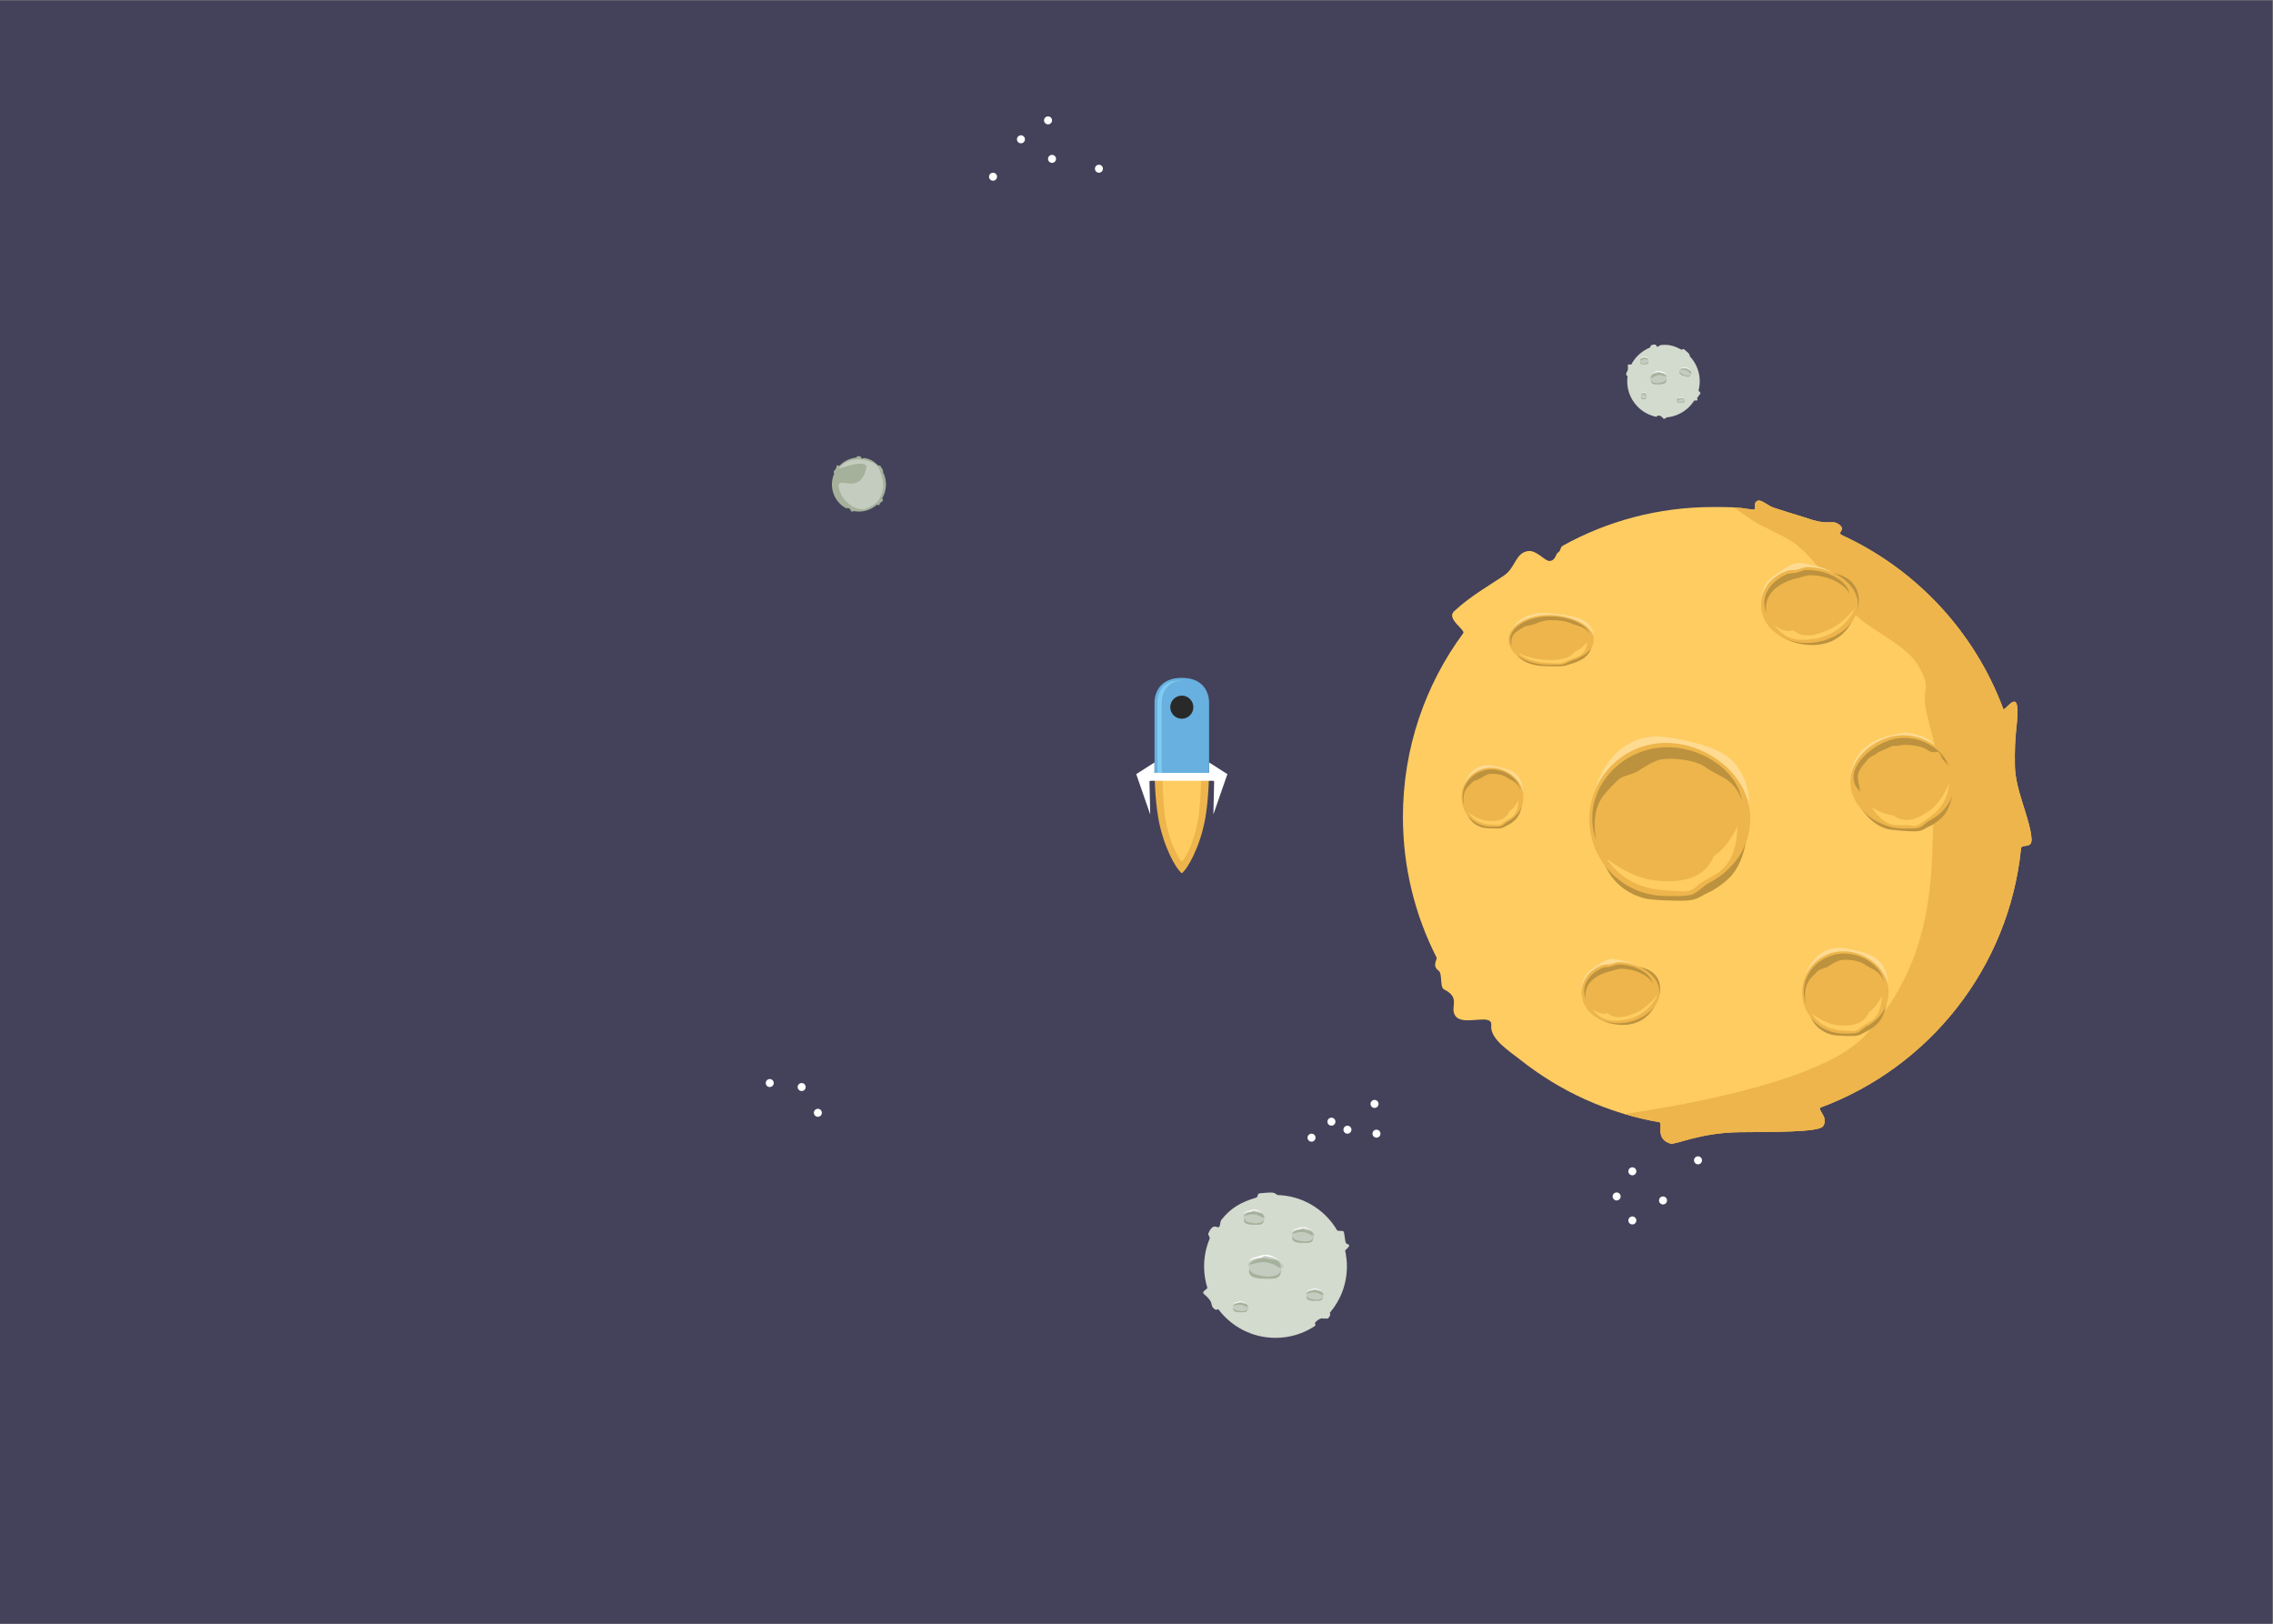 <?xml version="1.0" encoding="utf-8"?>
<!-- Generator: Adobe Illustrator 19.2.1, SVG Export Plug-In . SVG Version: 6.00 Build 0)  -->
<svg version="1.1"
	 id="svg2" xmlns:cc="http://creativecommons.org/ns#" xmlns:dc="http://purl.org/dc/elements/1.1/" xmlns:rdf="http://www.w3.org/1999/02/22-rdf-syntax-ns#" xmlns:svg="http://www.w3.org/2000/svg"
	 xmlns="http://www.w3.org/2000/svg" xmlns:xlink="http://www.w3.org/1999/xlink" x="0px" y="0px" viewBox="0 0 933.333 666.667"
	 enable-background="new 0 0 933.333 666.667" xml:space="preserve">
<rect x="0" y="0" width="933.333" height="666.667" fill="#808080" stroke="none"/>
<g id="g10" transform="matrix(1.333,0,0,-1.333,0,666.667)">
	<path id="path12" fill="#44415A" d="M0,0h699.999v500H0V0z"/>
	<g id="g14" display="none">
		<g display="inline">
			<defs>
				<rect id="SVGID_1_" x="-116.667" y="-83.333" width="933.333" height="666.667"/>
			</defs>
			<clipPath id="SVGID_2_">
				<use xlink:href="#SVGID_1_"  overflow="visible"/>
			</clipPath>
			<g id="g16" clip-path="url(#SVGID_2_)">
				<g id="g22" transform="translate(334.18,415.927)">
					<path id="path24" fill="#FFFFFF" d="M0,0c-0.663,0.01-1.326,0.017-1.986,0.021l0.007,1.5C-1.312,1.517-0.646,1.51,0.023,1.5
						L0,0z M-6.952-0.019l-0.031,1.5c0.665,0.014,1.332,0.024,2.002,0.031l0.015-1.5C-5.63,0.005-6.293-0.005-6.952-0.019
						 M4.966-0.139C4.301-0.111,3.64-0.088,2.98-0.068l0.045,1.499C3.69,1.411,4.357,1.388,5.026,1.36L4.966-0.139z M-11.916-0.186
						l-0.07,1.498c0.664,0.032,1.331,0.06,2,0.084l0.054-1.5C-10.597-0.127-11.258-0.155-11.916-0.186 M9.927-0.404
						C9.265-0.36,8.603-0.32,7.943-0.283l0.084,1.498c0.665-0.038,1.331-0.078,1.999-0.122L9.927-0.404z M-16.873-0.483
						l-0.109,1.496c0.662,0.048,1.328,0.094,1.997,0.136l0.094-1.497C-15.555-0.39-16.215-0.435-16.873-0.483 M14.877-0.794
						c-0.66,0.061-1.32,0.117-1.979,0.171l0.122,1.495c0.664-0.054,1.328-0.111,1.994-0.172L14.877-0.794z M-21.82-0.915
						l-0.15,1.493c0.661,0.067,1.325,0.13,1.993,0.19l0.135-1.494C-20.505-0.786-21.164-0.849-21.82-0.915 M19.818-1.31
						c-0.66,0.078-1.318,0.151-1.974,0.222l0.158,1.491c0.662-0.07,1.326-0.145,1.99-0.222L19.818-1.31z M-26.752-1.481
						l-0.193,1.487c0.659,0.085,1.321,0.167,1.987,0.246l0.177-1.489C-25.442-1.316-26.099-1.397-26.752-1.481 M24.743-1.949
						c-0.657,0.094-1.312,0.184-1.968,0.271l0.198,1.487c0.659-0.087,1.32-0.179,1.983-0.273L24.743-1.949z M-31.665-2.19
						l-0.236,1.481c0.655,0.105,1.316,0.206,1.98,0.304l0.219-1.485C-30.361-1.987-31.015-2.087-31.665-2.19 M29.651-2.714
						c-0.654,0.11-1.308,0.217-1.961,0.321l0.235,1.481c0.658-0.104,1.316-0.212,1.976-0.323L29.651-2.714z M-36.555-3.045
						l-0.28,1.474c0.651,0.124,1.308,0.245,1.97,0.363l0.262-1.477C-35.258-2.802-35.909-2.922-36.555-3.045 M34.538-3.604
						c-0.651,0.127-1.302,0.251-1.952,0.372l0.273,1.474c0.655-0.12,1.311-0.245,1.966-0.373L34.538-3.604z M-41.413-4.052
						l-0.328,1.464c0.647,0.145,1.3,0.287,1.958,0.426l0.31-1.467C-40.125-3.767-40.771-3.908-41.413-4.052 M39.399-4.618
						c-0.647,0.144-1.294,0.284-1.941,0.421l0.311,1.468c0.651-0.138,1.303-0.279,1.957-0.425L39.399-4.618z M-46.232-5.221
						l-0.38,1.451c0.641,0.168,1.29,0.332,1.944,0.494l0.358-1.457C-44.957-4.893-45.598-5.055-46.232-5.221 M44.233-5.757
						c-0.643,0.16-1.287,0.317-1.929,0.47l0.347,1.459c0.649-0.154,1.296-0.312,1.946-0.474L44.233-5.757z M-51.005-6.564
						l-0.434,1.436c0.634,0.192,1.276,0.38,1.925,0.566l0.411-1.443C-49.744-6.188-50.378-6.374-51.005-6.564 M49.036-7.023
						c-0.64,0.177-1.278,0.351-1.918,0.521l0.387,1.449c0.643-0.171,1.288-0.346,1.932-0.525L49.036-7.023z M-55.716-8.095
						l-0.494,1.416c0.625,0.218,1.259,0.433,1.901,0.645l0.47-1.425C-54.473-7.668-55.099-7.88-55.716-8.095 M53.803-8.414
						C53.169-8.22,52.534-8.029,51.9-7.842l0.424,1.438c0.64-0.188,1.279-0.38,1.918-0.575L53.803-8.414z M-60.35-9.834
						l-0.562,1.391c0.614,0.248,1.238,0.492,1.872,0.734l0.533-1.403C-59.131-9.349-59.745-9.59-60.35-9.834 M58.53-9.931
						c-0.628,0.211-1.257,0.418-1.886,0.622l0.462,1.427c0.634-0.205,1.269-0.414,1.903-0.627L58.53-9.931z M63.216-11.573
						c-0.622,0.228-1.245,0.452-1.869,0.672l0.5,1.414c0.628-0.222,1.257-0.448,1.884-0.677L63.216-11.573z M-64.884-11.809
						l-0.636,1.358l0.76,0.352c0.353,0.162,0.71,0.323,1.071,0.482l0.605-1.372c-0.354-0.157-0.705-0.314-1.051-0.473
						L-64.884-11.809z M67.856-13.341c-0.617,0.245-1.233,0.486-1.849,0.722l0.537,1.401c0.622-0.239,1.244-0.482,1.865-0.728
						L67.856-13.341z M-69.315-14.018l-0.702,1.326c0.593,0.314,1.188,0.621,1.785,0.922l0.676-1.338
						C-68.145-13.406-68.73-13.708-69.315-14.018 M72.446-15.234c-0.61,0.261-1.22,0.519-1.83,0.773l0.576,1.384
						c0.616-0.256,1.23-0.515,1.844-0.778L72.446-15.234z M-73.635-16.436l-0.762,1.292c0.577,0.341,1.157,0.676,1.738,1.005
						l0.739-1.306C-72.493-15.769-73.065-16.099-73.635-16.436 M76.981-17.253c-0.601,0.278-1.205,0.552-1.807,0.822l0.613,1.369
						c0.609-0.272,1.216-0.549,1.823-0.829L76.981-17.253z M-77.84-19.05l-0.821,1.256c0.562,0.367,1.125,0.728,1.691,1.083
						l0.798-1.27C-76.73-18.332-77.287-18.688-77.84-19.05 M81.459-19.396c-0.594,0.294-1.188,0.585-1.783,0.872l0.65,1.352
						c0.601-0.29,1.201-0.583,1.799-0.88L81.459-19.396z M85.876-21.661c-0.585,0.31-1.172,0.618-1.759,0.921l0.688,1.333
						c0.592-0.306,1.183-0.616,1.774-0.929L85.876-21.661z M-81.927-21.848l-0.874,1.219c0.545,0.39,1.092,0.775,1.642,1.155
						l0.853-1.233C-80.849-21.082-81.389-21.462-81.927-21.848 M90.228-24.05c-0.577,0.327-1.155,0.651-1.733,0.97l0.725,1.313
						c0.584-0.322,1.166-0.648,1.748-0.978L90.228-24.05z M-85.889-24.821l-0.926,1.181c0.528,0.413,1.058,0.822,1.59,1.225
						l0.906-1.196C-84.845-24.009-85.368-24.412-85.889-24.821 M94.511-26.56c-0.569,0.344-1.137,0.684-1.705,1.019l0.761,1.292
						c0.575-0.338,1.147-0.681,1.719-1.026L94.511-26.56z M-89.724-27.958l-0.974,1.14c0.51,0.435,1.022,0.865,1.537,1.29
						l0.955-1.156C-88.714-27.104-89.221-27.529-89.724-27.958 M98.722-29.189c-0.559,0.359-1.118,0.714-1.677,1.066l0.799,1.27
						c0.563-0.354,1.126-0.712,1.688-1.074L98.722-29.189z M-93.426-31.251l-1.019,1.099c0.491,0.456,0.985,0.906,1.483,1.353
						l1.001-1.118C-92.452-30.357-92.94-30.802-93.426-31.251 M102.855-31.935c-0.546,0.374-1.094,0.745-1.644,1.112l0.834,1.247
						c0.554-0.37,1.107-0.744,1.658-1.122L102.855-31.935z M-96.993-34.692l-1.062,1.058c0.472,0.475,0.948,0.945,1.427,1.41
						l1.045-1.075C-96.056-33.759-96.525-34.224-96.993-34.692 M106.91-34.798c-0.536,0.39-1.073,0.776-1.612,1.158l0.869,1.223
						c0.543-0.386,1.086-0.775,1.626-1.168L106.91-34.798z M110.882-37.775c-0.526,0.405-1.052,0.806-1.579,1.204l0.904,1.197
						c0.531-0.4,1.062-0.805,1.591-1.213L110.882-37.775z M-100.418-38.273l-1.105,1.015c0.454,0.493,0.91,0.982,1.37,1.466
						l1.088-1.032C-99.519-37.303-99.971-37.786-100.418-38.273 M114.77-40.861c-0.514,0.42-1.028,0.835-1.544,1.248l0.935,1.172
						c0.522-0.416,1.04-0.835,1.558-1.259L114.77-40.861z M-103.701-41.987l-1.143,0.971c0.434,0.511,0.871,1.017,1.311,1.519
						l1.128-0.989C-102.84-40.982-103.272-41.483-103.701-41.987 M118.569-44.056c-0.502,0.433-1.005,0.864-1.509,1.29l0.968,1.146
						c0.509-0.43,1.016-0.864,1.522-1.301L118.569-44.056z M-106.834-45.827l-1.181,0.926c0.413,0.527,0.829,1.05,1.25,1.569
						l1.165-0.944C-106.015-44.789-106.426-45.306-106.834-45.827 M122.276-47.356c-0.489,0.448-0.979,0.892-1.471,1.333l1,1.117
						c0.496-0.444,0.991-0.892,1.485-1.344L122.276-47.356z M-109.816-49.786l-1.216,0.879c0.393,0.543,0.789,1.081,1.189,1.616
						l1.201-0.898C-109.037-48.717-109.428-49.25-109.816-49.786 M125.893-50.758c-0.478,0.462-0.956,0.919-1.436,1.373l1.031,1.09
						c0.484-0.458,0.966-0.919,1.448-1.385L125.893-50.758z M-112.641-53.859l-1.249,0.831c0.371,0.558,0.746,1.111,1.125,1.662
						l1.235-0.851C-111.904-52.76-112.274-53.308-112.641-53.859 M129.414-54.258c-0.466,0.474-0.932,0.945-1.398,1.412l1.06,1.061
						c0.471-0.47,0.941-0.945,1.408-1.423L129.414-54.258z M132.835-57.852c-0.451,0.487-0.903,0.97-1.358,1.449l1.089,1.031
						c0.457-0.483,0.913-0.97,1.369-1.461L132.835-57.852z M-115.305-58.038l-1.28,0.781c0.349,0.572,0.702,1.14,1.059,1.705
						l1.267-0.802C-114.611-56.912-114.96-57.473-115.305-58.038 M136.161-61.538c-0.437,0.499-0.878,0.994-1.318,1.486l1.117,1.001
						c0.444-0.496,0.887-0.995,1.328-1.497L136.161-61.538z M-117.806-62.326l-1.311,0.731c0.327,0.587,0.659,1.17,0.995,1.751
						l1.298-0.751C-117.155-61.169-117.483-61.746-117.806-62.326 M139.387-65.312c-0.424,0.511-0.85,1.017-1.278,1.52l1.143,0.972
						c0.432-0.507,0.861-1.018,1.289-1.533L139.387-65.312z M-120.143-66.716l-1.337,0.679c0.304,0.599,0.612,1.195,0.924,1.788
						l1.327-0.699C-119.537-65.534-119.842-66.124-120.143-66.716 M142.514-69.169c-0.411,0.521-0.825,1.039-1.239,1.553
						l1.168,0.941c0.418-0.518,0.833-1.039,1.248-1.565L142.514-69.169z M-122.303-71.195l-1.364,0.625
						c0.28,0.611,0.564,1.219,0.854,1.824l1.353-0.646C-121.745-69.99-122.026-70.591-122.303-71.195 M145.54-73.106
						c-0.397,0.531-0.798,1.06-1.198,1.585l1.191,0.91c0.404-0.529,0.807-1.06,1.208-1.596L145.54-73.106z M-124.28-75.75
						l-1.387,0.57c0.254,0.619,0.513,1.236,0.776,1.849l1.379-0.591C-123.772-74.528-124.028-75.138-124.28-75.75 M148.465-77.118
						c-0.385,0.541-0.771,1.079-1.158,1.614l1.214,0.88c0.39-0.539,0.78-1.081,1.166-1.626L148.465-77.118z M-126.07-80.37
						l-1.409,0.514c0.229,0.629,0.463,1.255,0.702,1.879l1.401-0.536C-125.612-79.129-125.843-79.749-126.07-80.37 M151.29-81.204
						c-0.371,0.551-0.743,1.099-1.118,1.642l1.236,0.851c0.377-0.549,0.753-1.1,1.126-1.656L151.29-81.204z M-127.672-85.06
						l-1.429,0.457c0.204,0.638,0.413,1.273,0.625,1.906l1.422-0.479C-127.265-83.802-127.471-84.429-127.672-85.06 M154.013-85.357
						c-0.358,0.559-0.717,1.115-1.077,1.669l1.255,0.819c0.365-0.557,0.726-1.118,1.085-1.682L154.013-85.357z M156.606-89.583
						c-0.335,0.568-0.674,1.135-1.019,1.701l1.281,0.78c0.349-0.571,0.693-1.145,1.031-1.719L156.606-89.583z M-129.083-89.808
						l-1.447,0.398c0.178,0.646,0.361,1.289,0.549,1.93l1.439-0.421C-128.728-88.535-128.908-89.17-129.083-89.808 M159.047-93.898
						c-0.314,0.58-0.633,1.158-0.957,1.736l1.308,0.734c0.329-0.584,0.652-1.17,0.969-1.757L159.047-93.898z M-130.3-94.611
						l-1.461,0.339c0.152,0.652,0.307,1.303,0.469,1.951l1.456-0.363C-129.996-93.324-130.15-93.966-130.3-94.611 M161.333-98.311
						c-0.294,0.593-0.593,1.186-0.896,1.777l1.334,0.684c0.307-0.597,0.608-1.195,0.906-1.794L161.333-98.311z M-131.318-99.459
						l-1.474,0.278c0.124,0.659,0.253,1.315,0.388,1.969l1.469-0.303C-131.068-98.161-131.195-98.809-131.318-99.459
						 M163.455-102.802c-0.27,0.603-0.547,1.205-0.828,1.806l1.357,0.637c0.286-0.609,0.566-1.218,0.84-1.829L163.455-102.802z
						 M-132.136-104.344l-1.484,0.217c0.097,0.663,0.199,1.324,0.307,1.983l1.48-0.242
						C-131.939-103.038-132.04-103.69-132.136-104.344 M165.409-107.369c-0.25,0.614-0.504,1.225-0.762,1.837l1.381,0.584
						c0.262-0.617,0.518-1.236,0.77-1.856L165.409-107.369z M-132.751-109.26l-1.492,0.156c0.069,0.666,0.144,1.331,0.224,1.994
						l1.49-0.181C-132.609-107.946-132.683-108.602-132.751-109.26 M167.192-112.002c-0.225,0.621-0.456,1.242-0.692,1.862
						l1.402,0.533c0.239-0.627,0.473-1.255,0.701-1.883L167.192-112.002z M-133.162-114.196l-1.497,0.094
						c0.042,0.668,0.089,1.336,0.141,2.001l1.496-0.118C-133.074-112.876-133.121-113.535-133.162-114.196 M168.8-116.698
						c-0.202,0.629-0.41,1.258-0.622,1.885l1.42,0.481c0.215-0.635,0.425-1.271,0.63-1.908L168.8-116.698z M-133.368-119.146
						l-1.5,0.033c0.015,0.67,0.035,1.338,0.059,2.005l1.499-0.057C-133.334-117.823-133.354-118.483-133.368-119.146
						 M170.233-121.451c-0.178,0.637-0.363,1.272-0.552,1.907l1.437,0.429c0.192-0.643,0.378-1.286,0.559-1.93L170.233-121.451z
						 M-134.87-124.13c-0.014,0.671-0.022,1.34-0.024,2.007l1.5,0.006c0.002-0.659,0.01-1.32,0.024-1.982L-134.87-124.13z
						 M171.49-126.253c-0.156,0.643-0.317,1.286-0.482,1.927l1.453,0.374c0.167-0.648,0.328-1.297,0.486-1.946L171.49-126.253z
						 M-134.665-129.144c-0.041,0.67-0.076,1.338-0.106,2.005l1.498,0.067c0.03-0.658,0.065-1.318,0.106-1.979L-134.665-129.144z
						 M172.566-131.094c-0.13,0.647-0.267,1.294-0.409,1.941l1.465,0.321c0.144-0.654,0.282-1.309,0.415-1.965L172.566-131.094z
						 M-134.255-134.144c-0.069,0.667-0.132,1.333-0.188,1.998l1.494,0.128c0.056-0.656,0.118-1.315,0.186-1.974L-134.255-134.144z
						 M173.468-135.975c-0.109,0.653-0.221,1.305-0.339,1.957l1.476,0.267c0.119-0.659,0.233-1.318,0.343-1.977L173.468-135.975z
						 M-133.644-139.124c-0.095,0.665-0.185,1.328-0.269,1.99l1.489,0.188c0.083-0.653,0.171-1.308,0.265-1.965L-133.644-139.124z
						 M174.192-140.882c-0.084,0.655-0.173,1.311-0.267,1.966l1.484,0.214c0.096-0.663,0.186-1.325,0.272-1.988L174.192-140.882z
						 M-132.833-144.075c-0.121,0.659-0.237,1.318-0.348,1.975l1.48,0.249c0.109-0.65,0.223-1.301,0.344-1.953L-132.833-144.075z
						 M174.743-145.812c-0.061,0.658-0.128,1.316-0.199,1.974l1.492,0.161c0.071-0.665,0.138-1.33,0.201-1.995L174.743-145.812z
						 M-131.828-148.991c-0.147,0.655-0.289,1.309-0.424,1.962l1.468,0.305c0.134-0.645,0.274-1.291,0.42-1.938L-131.828-148.991z
						 M175.117-150.759c-0.038,0.66-0.081,1.321-0.129,1.981l1.496,0.108c0.048-0.667,0.091-1.334,0.131-2.001L175.117-150.759z
						 M-130.632-153.863c-0.173,0.649-0.34,1.297-0.501,1.944l1.456,0.362c0.159-0.639,0.324-1.279,0.494-1.92L-130.632-153.863z
						 M175.322-155.714c-0.015,0.66-0.036,1.321-0.06,1.982l1.498,0.058c0.026-0.669,0.047-1.337,0.062-2.005L175.322-155.714z
						 M-129.231-158.692c-0.209,0.641-0.407,1.284-0.595,1.929l1.441,0.418c0.182-0.629,0.376-1.257,0.58-1.882L-129.231-158.692z
						 M176.856-160.69l-1.5,0.015c0.005,0.487,0.007,0.974,0.007,1.461l-0.001,0.522l1.5,0.008l0.001-0.53
						C176.863-159.706,176.861-160.198,176.856-160.69 M-127.485-163.42c-0.257,0.623-0.505,1.248-0.742,1.875l1.402,0.531
						c0.233-0.612,0.474-1.224,0.726-1.833L-127.485-163.42z M176.722-165.699l-1.498,0.066c0.029,0.66,0.052,1.321,0.072,1.982
						l1.5-0.044C176.776-164.364,176.751-165.031,176.722-165.699 M-125.397-168.002c-0.301,0.603-0.592,1.208-0.874,1.815
						l1.36,0.632c0.277-0.595,0.562-1.187,0.856-1.778L-125.397-168.002z M-190.895-168.225c-0.035,0.667-0.064,1.335-0.088,2.004
						l1.499,0.053c0.024-0.661,0.052-1.32,0.088-1.978L-190.895-168.225z M176.426-170.696l-1.496,0.113
						c0.049,0.659,0.095,1.319,0.137,1.979l1.496-0.095C176.521-169.365,176.476-170.03,176.426-170.696 M-123.005-172.43
						c-0.339,0.581-0.669,1.165-0.992,1.752l1.315,0.722c0.316-0.575,0.64-1.148,0.973-1.719L-123.005-172.43z M-190.512-173.222
						c-0.066,0.666-0.127,1.333-0.18,2l1.495,0.12c0.052-0.657,0.112-1.315,0.177-1.97L-190.512-173.222z M175.966-175.682
						l-1.492,0.161c0.071,0.658,0.138,1.316,0.202,1.974l1.492-0.143C176.104-174.354,176.037-175.018,175.966-175.682
						 M-120.345-176.698c-0.373,0.56-0.738,1.123-1.095,1.688l1.269,0.801c0.35-0.556,0.709-1.108,1.075-1.659L-120.345-176.698z
						 M-189.9-178.202c-0.097,0.662-0.187,1.325-0.272,1.989l1.488,0.191c0.083-0.656,0.173-1.31,0.268-1.962L-189.9-178.202z
						 M175.347-180.649l-1.485,0.209c0.092,0.655,0.18,1.31,0.263,1.965l1.488-0.19C175.528-179.327,175.44-179.988,175.347-180.649
						 M-117.447-180.804c-0.402,0.538-0.797,1.079-1.186,1.622l1.22,0.873c0.383-0.535,0.772-1.067,1.168-1.597L-117.447-180.804z
						 M-189.063-183.147c-0.126,0.656-0.247,1.314-0.362,1.973l1.478,0.258c0.114-0.651,0.232-1.3,0.357-1.948L-189.063-183.147z
						 M-114.338-184.75c-0.428,0.518-0.85,1.037-1.266,1.56l1.172,0.934c0.411-0.515,0.827-1.027,1.249-1.536L-114.338-184.75z
						 M174.575-185.593l-1.478,0.254c0.112,0.652,0.219,1.304,0.324,1.957l1.48-0.237
						C174.797-184.277,174.687-184.936,174.575-185.593 M-188.004-188.05c-0.156,0.651-0.306,1.302-0.45,1.956l1.465,0.323
						c0.142-0.645,0.29-1.288,0.444-1.929L-188.004-188.05z M-111.042-188.538c-0.453,0.496-0.899,0.995-1.34,1.496l1.126,0.991
						c0.435-0.494,0.876-0.987,1.322-1.476L-111.042-188.538z M173.652-190.51l-1.47,0.298c0.131,0.648,0.259,1.296,0.384,1.946
						l1.473-0.282C173.914-189.203,173.784-189.857,173.652-190.51 M-107.58-192.171c-0.473,0.475-0.941,0.953-1.404,1.435
						l1.081,1.039c0.457-0.475,0.919-0.947,1.386-1.416L-107.58-192.171z M-186.731-192.893c-0.184,0.641-0.362,1.283-0.534,1.927
						l1.45,0.387c0.169-0.635,0.345-1.269,0.526-1.902L-186.731-192.893z M172.58-195.397l-1.461,0.341
						c0.152,0.644,0.299,1.289,0.443,1.935l1.464-0.326C172.881-194.099,172.731-194.749,172.58-195.397 M-103.968-195.654
						c-0.492,0.456-0.979,0.914-1.462,1.376l1.037,1.084c0.477-0.456,0.958-0.91,1.444-1.359L-103.968-195.654z M-185.252-197.675
						c-0.211,0.634-0.416,1.269-0.617,1.906l1.431,0.45c0.198-0.629,0.401-1.256,0.609-1.882L-185.252-197.675z M-100.222-198.989
						c-0.508,0.436-1.013,0.875-1.513,1.316l0.992,1.125c0.494-0.436,0.994-0.87,1.497-1.301L-100.222-198.989z M171.364-200.253
						l-1.449,0.387c0.171,0.639,0.337,1.279,0.5,1.919l1.453-0.368C171.705-198.962,171.537-199.608,171.364-200.253
						 M-96.352-202.179c-0.524,0.417-1.045,0.836-1.562,1.259l0.95,1.161c0.511-0.418,1.026-0.833,1.545-1.245L-96.352-202.179z
						 M-183.57-202.399c-0.238,0.626-0.47,1.253-0.697,1.882l1.411,0.509c0.224-0.62,0.454-1.24,0.689-1.858L-183.57-202.399z
						 M170.008-205.068l-1.438,0.427c0.189,0.635,0.373,1.269,0.554,1.905l1.443-0.41
						C170.385-203.788,170.198-204.428,170.008-205.068 M-92.373-205.227c-0.538,0.398-1.073,0.799-1.605,1.203l0.908,1.194
						c0.526-0.4,1.055-0.796,1.588-1.19L-92.373-205.227z M-181.692-207.057c-0.263,0.617-0.521,1.235-0.774,1.855l1.388,0.567
						c0.251-0.612,0.506-1.223,0.766-1.833L-181.692-207.057z M-88.276-208.145c-0.553,0.38-1.103,0.763-1.65,1.15l0.866,1.225
						c0.541-0.383,1.086-0.763,1.634-1.139L-88.276-208.145z M168.514-209.844l-1.426,0.468c0.206,0.628,0.41,1.258,0.609,1.889
						l1.43-0.452C168.926-208.575,168.722-209.209,168.514-209.844 M-84.089-210.92c-0.564,0.36-1.126,0.725-1.685,1.093
						l0.824,1.253c0.554-0.364,1.11-0.725,1.669-1.083L-84.089-210.92z M-179.626-211.643c-0.288,0.607-0.571,1.216-0.849,1.827
						l1.366,0.621c0.274-0.604,0.553-1.205,0.838-1.805L-179.626-211.643z M-79.82-213.554c-0.574,0.342-1.147,0.688-1.717,1.037
						l0.783,1.279c0.566-0.346,1.132-0.688,1.702-1.027L-79.82-213.554z M166.884-214.576l-1.41,0.509
						c0.224,0.622,0.444,1.246,0.661,1.871l1.418-0.492C167.334-213.319,167.11-213.948,166.884-214.576 M-75.473-216.044
						c-0.584,0.322-1.166,0.649-1.747,0.979l0.741,1.304c0.576-0.327,1.153-0.651,1.732-0.971L-75.473-216.044z M-177.393-216.13
						c-0.31,0.593-0.614,1.189-0.914,1.785l1.341,0.673c0.296-0.59,0.597-1.178,0.903-1.765L-177.393-216.13z M-71.054-218.394
						c-0.593,0.303-1.185,0.611-1.776,0.923l0.701,1.326c0.584-0.308,1.17-0.613,1.757-0.913L-71.054-218.394z M165.123-219.262
						l-1.396,0.549c0.242,0.615,0.48,1.233,0.714,1.851l1.403-0.531C165.607-218.018,165.367-218.641,165.123-219.262
						 M-174.996-220.531c-0.33,0.582-0.656,1.165-0.977,1.75l1.314,0.723c0.319-0.579,0.641-1.156,0.968-1.732L-174.996-220.531z
						 M-66.57-220.598c-0.601,0.284-1.202,0.572-1.802,0.864l0.659,1.348c0.592-0.29,1.187-0.575,1.783-0.856L-66.57-220.598z
						 M-62.003-222.664c-0.613,0.266-1.224,0.535-1.835,0.809l0.613,1.369c0.605-0.272,1.211-0.538,1.817-0.801L-62.003-222.664z
						 M163.234-223.896l-1.38,0.584c0.257,0.609,0.512,1.221,0.764,1.833l1.387-0.57
						C163.751-222.666,163.494-223.282,163.234-223.896 M-57.371-224.578c-0.621,0.244-1.241,0.494-1.861,0.748l0.569,1.388
						c0.614-0.252,1.228-0.499,1.842-0.741L-57.371-224.578z M-172.443-224.842c-0.35,0.569-0.697,1.141-1.039,1.714l1.288,0.769
						c0.338-0.568,0.681-1.133,1.028-1.696L-172.443-224.842z M-52.676-226.336c-0.629,0.223-1.257,0.451-1.886,0.683l0.521,1.407
						c0.622-0.23,1.244-0.456,1.866-0.676L-52.676-226.336z M-47.923-227.93c-0.636,0.201-1.272,0.407-1.909,0.618l0.472,1.423
						c0.63-0.209,1.259-0.412,1.888-0.61L-47.923-227.93z M161.219-228.482l-1.365,0.623c0.275,0.603,0.546,1.207,0.815,1.813
						l1.371-0.609C161.77-227.265,161.496-227.874,161.219-228.482 M-169.742-229.062c-0.37,0.557-0.736,1.116-1.098,1.677
						l1.261,0.812c0.358-0.555,0.72-1.108,1.086-1.659L-169.742-229.062z M-43.111-229.348c-0.643,0.177-1.287,0.358-1.931,0.546
						l0.418,1.44c0.638-0.185,1.274-0.365,1.909-0.539L-43.111-229.348z M-38.248-230.578c-0.649,0.15-1.299,0.306-1.951,0.468
						l0.361,1.456c0.645-0.16,1.288-0.314,1.929-0.463L-38.248-230.578z M-33.334-231.605c-0.655,0.122-1.312,0.25-1.972,0.385
						l0.302,1.47c0.65-0.133,1.298-0.26,1.944-0.38L-33.334-231.605z M-28.375-232.408c-0.661,0.091-1.323,0.188-1.989,0.293
						l0.233,1.482c0.656-0.103,1.309-0.2,1.96-0.288L-28.375-232.408z M-23.38-232.962c-0.664,0.056-1.331,0.119-2.002,0.191
						l0.157,1.491c0.66-0.07,1.317-0.132,1.97-0.187L-23.38-232.962z M-10.302-232.993l-0.133,1.494
						c0.66,0.059,1.313,0.128,1.959,0.207l0.182-1.489C-8.956-232.862-9.625-232.932-10.302-232.993 M159.079-233.01l-1.348,0.658
						c0.291,0.596,0.58,1.193,0.865,1.791l1.353-0.645C159.662-231.809,159.372-232.41,159.079-233.01 M-166.904-233.19
						c-0.388,0.545-0.772,1.091-1.152,1.64l1.233,0.854c0.377-0.543,0.757-1.085,1.14-1.624L-166.904-233.19z M-18.357-233.236
						c-0.666,0.016-1.337,0.041-2.011,0.074l0.073,1.498c0.662-0.032,1.32-0.057,1.974-0.072L-18.357-233.236z M-15.336-233.25
						l-0.021,1.5c0.662,0.009,1.319,0.028,1.971,0.057l0.066-1.499C-13.987-233.221-14.659-233.241-15.336-233.25 M-163.937-237.225
						c-0.405,0.533-0.806,1.067-1.203,1.603l1.206,0.893c0.393-0.531,0.79-1.061,1.191-1.587L-163.937-237.225z M156.818-237.482
						l-1.329,0.695c0.308,0.588,0.612,1.177,0.911,1.767l1.338-0.68C157.435-236.296,157.129-236.89,156.818-237.482
						 M-160.847-241.166c-0.42,0.52-0.837,1.042-1.25,1.565l1.178,0.93c0.409-0.519,0.822-1.036,1.238-1.551L-160.847-241.166z
						 M154.439-241.893l-1.31,0.73c0.323,0.58,0.642,1.161,0.958,1.743l1.318-0.716
						C155.087-240.723,154.765-241.309,154.439-241.893 M-157.642-245.013c-0.435,0.508-0.866,1.017-1.295,1.528l1.149,0.964
						c0.425-0.507,0.853-1.012,1.285-1.515L-157.642-245.013z M151.943-246.24l-1.291,0.764c0.338,0.571,0.672,1.143,1.004,1.718
						l1.299-0.75C152.621-245.087,152.283-245.664,151.943-246.24 M-154.331-248.767c-0.449,0.496-0.894,0.993-1.336,1.491
						l1.122,0.995c0.438-0.494,0.88-0.987,1.326-1.478L-154.331-248.767z M149.332-250.521l-1.271,0.796
						c0.352,0.563,0.703,1.127,1.049,1.693l1.28-0.785C150.039-249.387,149.687-249.954,149.332-250.521 M-150.917-252.428
						c-0.463,0.483-0.922,0.967-1.378,1.454l1.095,1.025c0.452-0.483,0.907-0.963,1.366-1.442L-150.917-252.428z M146.607-254.735
						l-1.248,0.831c0.368,0.552,0.733,1.107,1.094,1.664l1.258-0.818C147.346-253.619,146.979-254.178,146.607-254.735
						 M-147.41-255.998c-0.474,0.471-0.945,0.943-1.414,1.417l1.067,1.055c0.465-0.471,0.933-0.94,1.404-1.407L-147.41-255.998z
						 M143.772-258.876l-1.226,0.864c0.384,0.544,0.763,1.088,1.139,1.635l1.236-0.851
						C144.541-257.779,144.158-258.328,143.772-258.876 M-143.811-259.478c-0.486,0.459-0.97,0.919-1.45,1.382l1.041,1.08
						c0.476-0.459,0.956-0.915,1.438-1.37L-143.811-259.478z M-140.129-262.866c-0.497,0.447-0.991,0.895-1.482,1.345l1.012,1.106
						c0.489-0.447,0.979-0.892,1.473-1.335L-140.129-262.866z M140.829-262.941l-1.203,0.895c0.395,0.532,0.79,1.067,1.181,1.605
						l1.213-0.883C141.625-261.865,141.229-262.404,140.829-262.941 M-136.368-266.166c-0.507,0.435-1.011,0.872-1.514,1.309
						l0.986,1.131c0.499-0.436,1-0.869,1.504-1.301L-136.368-266.166z M137.776-266.929l-1.179,0.927
						c0.411,0.522,0.819,1.046,1.225,1.573l1.188-0.915C138.602-265.875,138.189-266.403,137.776-266.929 M-132.532-269.378
						c-0.516,0.423-1.031,0.848-1.543,1.274l0.96,1.153c0.509-0.424,1.02-0.846,1.533-1.266L-132.532-269.378z M134.616-270.837
						l-1.152,0.959c0.425,0.511,0.847,1.024,1.265,1.541l1.165-0.947C135.471-269.804,135.045-270.322,134.616-270.837
						 M-128.625-272.502c-0.526,0.411-1.05,0.824-1.571,1.239l0.935,1.173c0.518-0.412,1.038-0.823,1.56-1.231L-128.625-272.502z
						 M131.353-274.659l-1.127,0.991c0.438,0.499,0.874,1.001,1.308,1.506l1.137-0.978
						C132.234-273.648,131.795-274.155,131.353-274.659 M-124.652-275.542c-0.535,0.4-1.067,0.802-1.597,1.206l0.909,1.193
						c0.527-0.401,1.056-0.8,1.587-1.197L-124.652-275.542z M128.001-278.376l-1.102,1.02c0.451,0.485,0.898,0.973,1.343,1.464
						l1.112-1.008C128.904-277.395,128.453-277.887,128.001-278.376 M-120.615-278.495c-0.542,0.388-1.083,0.779-1.622,1.171
						l0.883,1.213c0.536-0.39,1.073-0.778,1.612-1.164L-120.615-278.495z M-116.518-281.365c-0.551,0.377-1.099,0.757-1.646,1.138
						l0.858,1.23c0.543-0.379,1.089-0.755,1.636-1.13L-116.518-281.365z M124.546-282l-1.07,1.049
						c0.462,0.472,0.922,0.948,1.38,1.426l1.084-1.037C125.479-281.045,125.014-281.524,124.546-282 M-112.365-284.15
						c-0.557,0.366-1.114,0.734-1.667,1.104l0.833,1.248c0.551-0.368,1.103-0.734,1.657-1.098L-112.365-284.15z M120.994-285.528
						l-1.043,1.078c0.476,0.46,0.949,0.923,1.422,1.388l1.053-1.067C121.951-284.598,121.474-285.064,120.994-285.528
						 M-108.158-286.854c-0.564,0.355-1.128,0.712-1.689,1.072l0.809,1.262c0.558-0.356,1.118-0.711,1.679-1.064L-108.158-286.854z
						 M117.342-288.956l-1.01,1.109c0.488,0.446,0.975,0.894,1.459,1.347l1.023-1.097
						C118.326-288.053,117.836-288.506,117.342-288.956 M-103.881-289.486c-0.574,0.345-1.146,0.693-1.717,1.043l0.785,1.279
						c0.566-0.348,1.136-0.693,1.707-1.037L-103.881-289.486z M-99.557-292.034c-0.58,0.334-1.158,0.671-1.735,1.009l0.759,1.294
						c0.574-0.336,1.149-0.671,1.725-1.003L-99.557-292.034z M113.596-292.277l-0.979,1.137c0.502,0.432,1,0.866,1.497,1.304
						l0.992-1.125C114.605-291.403,114.102-291.841,113.596-292.277 M-95.191-294.499c-0.585,0.324-1.169,0.649-1.752,0.977
						l0.735,1.307c0.58-0.326,1.161-0.649,1.743-0.97L-95.191-294.499z M109.753-295.488l-0.945,1.165
						c0.513,0.416,1.025,0.836,1.534,1.26l0.959-1.154C110.786-294.644,110.271-295.068,109.753-295.488 M-90.782-296.88
						c-0.591,0.312-1.18,0.626-1.768,0.943l0.71,1.321c0.585-0.315,1.172-0.627,1.758-0.938L-90.782-296.88z M105.814-298.583
						l-0.908,1.193c0.526,0.401,1.05,0.805,1.572,1.213l0.923-1.182C106.874-297.771,106.346-298.179,105.814-298.583
						 M-86.333-299.178c-0.596,0.301-1.19,0.604-1.784,0.909l0.686,1.334c0.59-0.303,1.181-0.605,1.774-0.904L-86.333-299.178z
						 M-81.849-301.394c-0.6,0.29-1.199,0.582-1.797,0.876l0.661,1.347c0.595-0.293,1.192-0.583,1.789-0.872L-81.849-301.394z
						 M101.786-301.558l-0.871,1.221c0.538,0.384,1.073,0.772,1.607,1.164l0.887-1.209
						C102.871-300.778,102.33-301.169,101.786-301.558 M-77.328-303.527c-0.606,0.279-1.21,0.56-1.813,0.844l0.638,1.357
						c0.6-0.281,1.201-0.561,1.803-0.839L-77.328-303.527z M97.665-304.406l-0.834,1.247c0.55,0.367,1.098,0.739,1.645,1.114
						l0.847-1.238C98.772-303.661,98.219-304.036,97.665-304.406 M-72.773-305.577c-0.61,0.268-1.218,0.538-1.826,0.81l0.614,1.37
						c0.604-0.271,1.21-0.54,1.815-0.807L-72.773-305.577z M93.456-307.122l-0.793,1.274c0.56,0.348,1.12,0.702,1.678,1.059
						l0.808-1.263C94.587-306.413,94.021-306.769,93.456-307.122 M-68.187-307.544c-0.613,0.256-1.226,0.515-1.838,0.777l0.59,1.379
						c0.608-0.26,1.217-0.517,1.828-0.773L-68.187-307.544z M-63.57-309.428c-0.618,0.245-1.234,0.493-1.85,0.743l0.564,1.39
						c0.612-0.248,1.226-0.495,1.84-0.739L-63.57-309.428z M89.157-309.698l-0.75,1.299c0.572,0.331,1.143,0.665,1.712,1.003
						l0.768-1.289C90.312-309.027,89.735-309.364,89.157-309.698 M-58.925-311.228c-0.621,0.234-1.241,0.471-1.862,0.71l0.54,1.399
						c0.617-0.238,1.234-0.473,1.851-0.706L-58.925-311.228z M84.775-312.129l-0.705,1.324c0.583,0.31,1.165,0.625,1.745,0.945
						l0.723-1.315C85.952-311.497,85.364-311.815,84.775-312.129 M-54.23-312.951c-0.628,0.224-1.255,0.451-1.882,0.68l0.515,1.409
						c0.623-0.228,1.247-0.453,1.871-0.676L-54.23-312.951z M80.313-314.407l-0.659,1.349c0.594,0.289,1.187,0.583,1.777,0.882
						l0.677-1.339C81.511-313.816,80.912-314.114,80.313-314.407 M-49.505-314.588c-0.631,0.212-1.263,0.427-1.893,0.645
						l0.488,1.418c0.628-0.217,1.256-0.43,1.883-0.642L-49.505-314.588z M-44.751-316.14c-0.636,0.201-1.271,0.404-1.906,0.611
						l0.465,1.426c0.63-0.205,1.261-0.407,1.893-0.606L-44.751-316.14z M75.77-316.524l-0.61,1.371
						c0.604,0.268,1.206,0.541,1.807,0.818l0.629-1.362C76.987-315.978,76.379-316.253,75.77-316.524 M-39.97-317.604
						c-0.639,0.189-1.277,0.381-1.916,0.576l0.436,1.435c0.636-0.194,1.271-0.384,1.906-0.572L-39.97-317.604z M71.15-318.473
						l-0.556,1.393c0.612,0.245,1.224,0.495,1.835,0.75l0.578-1.384C72.389-317.972,71.771-318.225,71.15-318.473 M-35.162-318.978
						c-0.642,0.177-1.283,0.356-1.926,0.539l0.409,1.443c0.639-0.181,1.277-0.36,1.916-0.536L-35.162-318.978z M66.461-320.246
						l-0.502,1.413c0.622,0.221,1.242,0.448,1.861,0.68l0.526-1.406C67.719-319.793,67.091-320.022,66.461-320.246 M-30.328-320.26
						c-0.645,0.165-1.291,0.332-1.937,0.502l0.382,1.45c0.642-0.169,1.284-0.335,1.925-0.499L-30.328-320.26z M-25.47-321.449
						c-0.648,0.152-1.297,0.306-1.946,0.464l0.354,1.458c0.645-0.157,1.29-0.31,1.934-0.461L-25.47-321.449z M61.699-321.837
						l-0.449,1.432c0.633,0.198,1.265,0.4,1.896,0.608l0.469-1.425C62.978-321.432,62.338-321.637,61.699-321.837 M-20.588-322.541
						c-0.651,0.139-1.304,0.281-1.955,0.426l0.325,1.464c0.648-0.144,1.295-0.285,1.943-0.423L-20.588-322.541z M56.865-323.237
						l-0.388,1.449c0.639,0.171,1.278,0.348,1.916,0.53l0.412-1.443C58.159-322.885,57.513-323.064,56.865-323.237 M-15.685-323.533
						c-0.654,0.125-1.308,0.254-1.963,0.385l0.294,1.47c0.651-0.13,1.301-0.257,1.951-0.382L-15.685-323.533z M-10.762-324.422
						c-0.657,0.111-1.314,0.225-1.972,0.343l0.265,1.477c0.653-0.117,1.306-0.231,1.957-0.341L-10.762-324.422z M51.981-324.434
						l-0.326,1.464c0.647,0.144,1.291,0.294,1.936,0.449l0.349-1.459C53.288-324.137,52.636-324.288,51.981-324.434 M-5.821-325.205
						c-0.658,0.097-1.318,0.197-1.979,0.3l0.231,1.482c0.657-0.102,1.312-0.202,1.966-0.298L-5.821-325.205z M47.057-325.42
						l-0.264,1.476c0.65,0.116,1.301,0.237,1.949,0.364l0.289-1.471C48.373-325.18,47.715-325.303,47.057-325.42 M-0.861-325.876
						c-0.661,0.082-1.323,0.167-1.986,0.254l0.198,1.488c0.659-0.088,1.316-0.172,1.971-0.254L-0.861-325.876z M42.097-326.19
						l-0.198,1.487c0.656,0.086,1.309,0.179,1.961,0.278l0.225-1.484C43.423-326.008,42.76-326.103,42.097-326.19 M4.112-326.432
						c-0.663,0.066-1.326,0.136-1.991,0.208l0.162,1.492c0.661-0.073,1.321-0.142,1.978-0.207L4.112-326.432z M37.111-326.745
						l-0.136,1.495c0.661,0.06,1.318,0.125,1.972,0.195l0.16-1.491C38.445-326.617,37.78-326.683,37.111-326.745 M9.099-326.867
						c-0.664,0.05-1.329,0.103-1.996,0.159l0.126,1.495c0.662-0.056,1.323-0.109,1.981-0.158L9.099-326.867z M32.114-327.119
						l-0.086,1.497c0.662,0.039,1.323,0.081,1.98,0.128l0.107-1.496C33.45-327.038,32.784-327.081,32.114-327.119 M14.095-327.174
						c-0.665,0.032-1.331,0.068-2,0.107l0.088,1.497c0.663-0.038,1.325-0.074,1.984-0.106L14.095-327.174z M27.11-327.33
						l-0.039,1.499c0.664,0.018,1.325,0.039,1.984,0.065l0.058-1.499C28.448-327.291,27.781-327.312,27.11-327.33 M19.099-327.348
						c-0.666,0.014-1.334,0.032-2.003,0.053l0.049,1.499c0.663-0.021,1.325-0.038,1.985-0.052L19.099-327.348z M22.745-327.387
						l-0.641,0.001l0.004,1.5l0.637-0.001c0.451,0,0.901,0.002,1.351,0.006l0.011-1.5C23.654-327.385,23.2-327.387,22.745-327.387"
						/>
				</g>
			</g>
		</g>
	</g>
	<g id="g26">
		<g>
			<defs>
				<rect id="SVGID_3_" x="-116.667" y="-83.333" width="933.333" height="666.667"/>
			</defs>
			<clipPath id="SVGID_4_">
				<use xlink:href="#SVGID_3_"  overflow="visible"/>
			</clipPath>
			<g id="g28" clip-path="url(#SVGID_4_)">
				<g id="g34" transform="translate(109.653,317.802)">
					<path id="path36" fill="#D3DACE" d="M305.25-207.75c0-5.422-1.96-10.385-5.212-14.22c-0.218-0.257,0.448-0.268-0.228-1.332
						c-0.646-1.014-1.244-0.222-1.53-0.499c-0.276-0.267-0.741,0.725-2.577-0.966c-0.756-0.695,0.381-0.882-0.483-1.444
						c-3.445-2.237-7.553-3.537-11.967-3.537c-7.203,0-13.598,3.463-17.609,8.813c-0.17,0.226-0.506-0.758-1.58,0.413
						c-0.615,0.672-0.357,1.171-0.781,1.984c-0.373,0.717-1.203,1.561-2.027,2.244c-1.028,0.851,1.137,1.528,0.99,1.999
						c-0.643,2.067-0.99,4.266-0.99,6.545c0,2.979,0.592,5.82,1.665,8.412c0.303,0.73-0.589,1.208-0.349,1.769
						c1.635,3.813,2.913,1.054,3.438,2.172c0.223,0.475,0.236,1.57,0.559,1.983c2.805,3.589,6.037,5.481,10.523,6.787
						c1.155,0.336,0.204,1.298,1.432,1.411c2.877,0.264,4.025,0.387,4.729-0.132c0.717-0.528,0.755-0.414,1.128-0.433
						c1.324-0.067,2.618-0.25,3.869-0.541c5.921-1.376,10.925-5.142,13.938-10.226c0.304-0.512,1.819,0.025,2.081-0.513
						c0.212-0.435,0.423-2.898,0.608-3.35c0.256-0.631,1.368-0.461,1.026-1.069c-0.651-1.158-1.275-1.022-1.151-1.591
						c0.061-0.287,0.118-0.575,0.169-0.866C305.137-205.175,305.25-206.449,305.25-207.75"/>
				</g>
				<g id="g38" transform="translate(83.832,333.439)">
					<path id="path40" fill="#A5B19B" d="M305.25-207.75c0.494-1.193,0.449-2.788-1.444-2.788s-4.915-0.271-4.45,1.872
						c0.131,0.6,1.714-0.587,3.607-0.587C304.857-209.253,304.778-206.61,305.25-207.75"/>
				</g>
				<g id="g42" transform="translate(84.307,333.097)">
					<path id="path44" fill="#FFFFFF" d="M305.25-207.75c0-1.029-1.362,1.289-3.256,1.289c-1.893,0-3.255-1.997-3.255-0.967
						c0,0.413,0.191,0.79,0.543,1.093c0.278,0.24,0.742,0.303,1.205,0.433c0.41,0.114,0.974,0.367,1.507,0.367
						c0.668,0,1.118-0.198,1.645-0.425C304.606-206.376,305.25-207.083,305.25-207.75"/>
				</g>
				<g id="g46" transform="translate(84.599,333.081)">
					<path id="path48" fill="#C4CCBF" d="M305.25-207.75c0-0.306-0.292-0.247-0.363-0.482c-0.162-0.536-0.413-1.037-1.112-1.288
						c-0.528-0.19-1.651-0.414-2.855-0.082c-1.061,0.293-1.247,0.162-1.785,0.603c-0.244,0.2-0.427,0.434-0.545,0.691
						c-0.07,0.153-0.059,0.305-0.059,0.47c0,0.147-0.321,0.326-0.265,0.463c0.143,0.352,0.46,0.667,0.897,0.915
						c0.132,0.075,0.49,0.141,0.913,0.252c0.334,0.089,0.417,0.063,0.808,0.126c0.3,0.048,0.396,0.298,0.725,0.298
						c0.307,0.001,0.605-0.125,0.889-0.167c1.156-0.174,2.072-0.676,2.404-1.317C304.99-207.438,305.25-207.565,305.25-207.75"/>
				</g>
				<g id="g50" transform="translate(81.106,333.848)">
					<path id="path52" fill="#A5B19B" d="M305.25-207.75c-1.614,0.251-3.483-0.924-2.995-0.23c0.529,0.75,2.636,1.175,3.04,0.987
						c0.404-0.188,1.998-0.278,2.366-0.532c0.368-0.255,0.654-0.892,0.511-1.239C308.026-209.112,307.299-208.068,305.25-207.75"/>
				</g>
				<g id="g54" transform="translate(102.058,309.478)">
					<path id="path56" fill="#A5B19B" d="M305.25-207.75c0.403-0.974,0.367-2.274-1.179-2.274c-1.544,0-4.009-0.222-3.63,1.526
						c0.107,0.49,1.399-0.479,2.944-0.479C304.93-208.977,304.865-206.82,305.25-207.75"/>
				</g>
				<g id="g58" transform="translate(102.446,309.199)">
					<path id="path60" fill="#FFFFFF" d="M305.25-207.75c0-0.84-1.112,1.051-2.657,1.051c-1.545,0-2.656-1.629-2.656-0.789
						c0,0.337,0.156,0.645,0.443,0.892c0.226,0.196,0.606,0.247,0.983,0.353c0.335,0.094,0.795,0.3,1.23,0.3
						c0.545,0,0.912-0.162,1.343-0.347C304.725-206.629,305.25-207.207,305.25-207.75"/>
				</g>
				<g id="g62" transform="translate(102.683,309.185)">
					<path id="path64" fill="#C4CCBF" d="M305.25-207.75c0-0.25-0.237-0.202-0.296-0.394c-0.132-0.436-0.337-0.845-0.906-1.05
						c-0.431-0.155-1.349-0.338-2.331-0.067c-0.865,0.239-1.017,0.132-1.456,0.492c-0.198,0.163-0.348,0.354-0.445,0.564
						c-0.057,0.125-0.047,0.248-0.047,0.383c0,0.12-0.262,0.266-0.217,0.378c0.117,0.287,0.376,0.544,0.732,0.747
						c0.108,0.061,0.4,0.114,0.745,0.206c0.273,0.072,0.34,0.051,0.658,0.102c0.246,0.039,0.325,0.243,0.592,0.243
						c0.251,0.001,0.494-0.102,0.726-0.136c0.944-0.141,1.691-0.552,1.962-1.075C305.039-207.495,305.25-207.599,305.25-207.75"/>
				</g>
				<g id="g66" transform="translate(99.834,309.811)">
					<path id="path68" fill="#A5B19B" d="M305.25-207.75c-1.317,0.205-2.842-0.754-2.443-0.187c0.431,0.611,2.15,0.958,2.48,0.805
						c0.329-0.154,1.63-0.227,1.93-0.434c0.301-0.208,0.534-0.727,0.417-1.012C307.516-208.862,306.922-208.01,305.25-207.75"/>
				</g>
				<g id="g70" transform="translate(88.93,318.448)">
					<path id="path72" fill="#A5B19B" d="M305.25-207.75c0.784-1.894,0.713-4.423-2.293-4.423c-3.004,0-7.8-0.431-7.061,2.969
						c0.208,0.953,2.72-0.932,5.724-0.932C304.626-210.136,304.501-205.941,305.25-207.75"/>
				</g>
				<g id="g74" transform="translate(89.682,317.906)">
					<path id="path76" fill="#FFFFFF" d="M305.25-207.75c0-1.634-2.161,2.044-5.166,2.044c-3.005,0-5.167-3.168-5.167-1.534
						c0,0.656,0.305,1.254,0.862,1.735c0.441,0.381,1.179,0.481,1.912,0.687c0.653,0.181,1.546,0.583,2.393,0.583
						c1.059,0,1.773-0.316,2.61-0.675C304.229-205.57,305.25-206.692,305.25-207.75"/>
				</g>
				<g id="g78" transform="translate(90.146,317.88)">
					<path id="path80" fill="#C4CCBF" d="M305.25-207.75c0-0.486-0.464-0.393-0.577-0.766c-0.257-0.849-0.654-1.645-1.763-2.043
						c-0.838-0.302-2.621-0.657-4.532-0.129c-1.683,0.463-1.979,0.255-2.833,0.956c-0.387,0.317-0.676,0.688-0.864,1.096
						c-0.112,0.243-0.094,0.484-0.094,0.746c0,0.233-0.51,0.517-0.421,0.735c0.228,0.558,0.73,1.058,1.424,1.452
						c0.21,0.12,0.778,0.224,1.449,0.401c0.53,0.14,0.662,0.1,1.281,0.199c0.477,0.076,0.631,0.473,1.152,0.473
						c0.487,0.001,0.96-0.199,1.411-0.266c1.836-0.274,3.289-1.072,3.815-2.089C304.838-207.254,305.25-207.456,305.25-207.75"/>
				</g>
				<g id="g82" transform="translate(84.602,319.097)">
					<path id="path84" fill="#A5B19B" d="M305.25-207.75c-2.562,0.398-5.527-1.466-4.752-0.365c0.839,1.19,4.183,1.865,4.823,1.567
						c0.642-0.299,3.171-0.441,3.755-0.845c0.585-0.405,1.039-1.415,0.811-1.967C309.657-209.912,308.501-208.256,305.25-207.75"/>
				</g>
				<g id="g86" transform="translate(99.031,327.961)">
					<path id="path88" fill="#A5B19B" d="M305.25-207.75c0.517-1.248,0.47-2.914-1.509-2.914s-5.137-0.283-4.651,1.956
						c0.137,0.628,1.791-0.613,3.77-0.613C304.84-209.321,304.757-206.559,305.25-207.75"/>
				</g>
				<g id="g90" transform="translate(99.527,327.603)">
					<path id="path92" fill="#FFFFFF" d="M305.25-207.75c0-1.076-1.424,1.346-3.403,1.346c-1.979,0-3.403-2.086-3.403-1.01
						c0,0.432,0.202,0.826,0.568,1.143c0.29,0.25,0.776,0.317,1.259,0.452c0.429,0.119,1.018,0.384,1.576,0.384
						c0.698,0,1.168-0.208,1.719-0.444C304.577-206.314,305.25-207.053,305.25-207.75"/>
				</g>
				<g id="g94" transform="translate(99.832,327.586)">
					<path id="path96" fill="#C4CCBF" d="M305.25-207.75c0-0.32-0.305-0.258-0.38-0.504c-0.17-0.559-0.431-1.083-1.161-1.346
						c-0.552-0.198-1.726-0.433-2.984-0.086c-1.109,0.307-1.303,0.169-1.867,0.631c-0.254,0.209-0.445,0.453-0.569,0.722
						c-0.073,0.16-0.06,0.319-0.06,0.491c0,0.154-0.336,0.341-0.278,0.484c0.15,0.368,0.481,0.697,0.938,0.956
						c0.137,0.079,0.512,0.148,0.954,0.265c0.349,0.092,0.435,0.065,0.844,0.131c0.313,0.049,0.415,0.311,0.758,0.311
						c0.322,0,0.633-0.131,0.929-0.175c1.209-0.181,2.166-0.706,2.513-1.377C304.979-207.423,305.25-207.556,305.25-207.75"/>
				</g>
				<g id="g98" transform="translate(96.18,328.388)">
					<path id="path100" fill="#A5B19B" d="M305.25-207.75c-1.687,0.263-3.64-0.965-3.129-0.24c0.552,0.784,2.754,1.228,3.177,1.032
						c0.422-0.197,2.088-0.291,2.473-0.557c0.384-0.266,0.683-0.931,0.533-1.295C308.153-209.173,307.392-208.083,305.25-207.75"/>
				</g>
				<g id="g102" transform="translate(78.911,305.714)">
					<path id="path104" fill="#A5B19B" d="M305.25-207.75c0.356-0.862,0.324-2.013-1.043-2.013c-1.368,0-3.55-0.196-3.214,1.351
						c0.095,0.434,1.237-0.423,2.605-0.423C304.966-208.835,304.909-206.927,305.25-207.75"/>
				</g>
				<g id="g106" transform="translate(79.253,305.468)">
					<path id="path108" fill="#FFFFFF" d="M305.25-207.75c0-0.744-0.984,0.93-2.352,0.93c-1.368,0-2.35-1.442-2.35-0.698
						c0,0.298,0.138,0.57,0.391,0.789c0.201,0.174,0.537,0.22,0.871,0.313c0.295,0.083,0.703,0.265,1.088,0.265
						c0.483,0,0.807-0.143,1.188-0.307C304.785-206.758,305.25-207.269,305.25-207.75"/>
				</g>
				<g id="g110" transform="translate(79.463,305.456)">
					<path id="path112" fill="#C4CCBF" d="M305.25-207.75c0-0.221-0.21-0.179-0.262-0.349c-0.118-0.386-0.299-0.748-0.802-0.93
						c-0.381-0.137-1.193-0.299-2.063-0.059c-0.766,0.212-0.9,0.117-1.289,0.436c-0.176,0.144-0.308,0.313-0.394,0.499
						c-0.05,0.11-0.042,0.22-0.042,0.34c0,0.105-0.232,0.235-0.192,0.334c0.104,0.253,0.332,0.481,0.648,0.66
						c0.095,0.055,0.354,0.102,0.66,0.183c0.242,0.063,0.301,0.045,0.583,0.091c0.216,0.034,0.287,0.215,0.524,0.215
						c0.222,0,0.437-0.091,0.642-0.121c0.836-0.125,1.497-0.488,1.736-0.951C305.063-207.524,305.25-207.617,305.25-207.75"/>
				</g>
				<g id="g114" transform="translate(76.941,306.01)">
					<path id="path116" fill="#A5B19B" d="M305.25-207.75c-1.166,0.181-2.516-0.667-2.163-0.166
						c0.383,0.541,1.903,0.849,2.195,0.713c0.292-0.136,1.444-0.201,1.709-0.385c0.267-0.183,0.473-0.643,0.369-0.894
						C307.256-208.734,306.729-207.98,305.25-207.75"/>
				</g>
			</g>
		</g>
	</g>
	<g id="g118">
		<g>
			<defs>
				<rect id="SVGID_5_" x="-116.667" y="-83.333" width="933.333" height="666.667"/>
			</defs>
			<clipPath id="SVGID_6_">
				<use xlink:href="#SVGID_5_"  overflow="visible"/>
			</clipPath>
			<g id="g120" clip-path="url(#SVGID_6_)">
				<g id="g126" transform="translate(466.41,303.337)">
					<path id="path128" fill="#FFFFFF" d="M0,0c0-0.681-0.552-1.232-1.232-1.232c-0.681,0-1.233,0.551-1.233,1.232
						s0.552,1.233,1.233,1.233C-0.552,1.233,0,0.681,0,0"/>
				</g>
				<g id="g130" transform="translate(462.712,295.222)">
					<path id="path132" fill="#FFFFFF" d="M0,0c0-0.681-0.552-1.232-1.232-1.232c-0.681,0-1.233,0.551-1.233,1.232
						s0.552,1.232,1.233,1.232C-0.552,1.232,0,0.681,0,0"/>
				</g>
				<g id="g134" transform="translate(473.523,290.987)">
					<path id="path136" fill="#FFFFFF" d="M0,0c0-0.681-0.552-1.232-1.232-1.232c-0.681,0-1.233,0.551-1.233,1.232
						s0.552,1.233,1.233,1.233C-0.552,1.233,0,0.681,0,0"/>
				</g>
				<g id="g138" transform="translate(474.755,305.803)">
					<path id="path140" fill="#FFFFFF" d="M0,0c0-0.681-0.552-1.232-1.232-1.232c-0.681,0-1.233,0.551-1.233,1.232
						s0.552,1.232,1.233,1.232C-0.552,1.232,0,0.681,0,0"/>
				</g>
				<g id="g142" transform="translate(457.812,309.995)">
					<path id="path144" fill="#FFFFFF" d="M0,0c0-0.681-0.552-1.232-1.232-1.232c-0.681,0-1.233,0.551-1.233,1.232
						c0,0.68,0.552,1.232,1.233,1.232C-0.552,1.232,0,0.68,0,0"/>
				</g>
				<g id="g146" transform="translate(416.297,152.176)">
					<path id="path148" fill="#FFFFFF" d="M0,0c0-0.681-0.552-1.232-1.232-1.232c-0.681,0-1.233,0.551-1.233,1.232
						s0.552,1.233,1.233,1.233C-0.552,1.233,0,0.681,0,0"/>
				</g>
				<g id="g150" transform="translate(411.368,154.642)">
					<path id="path152" fill="#FFFFFF" d="M0,0c0-0.681-0.552-1.232-1.232-1.232c-0.681,0-1.233,0.551-1.233,1.232
						s0.552,1.232,1.233,1.232C-0.552,1.232,0,0.681,0,0"/>
				</g>
				<g id="g154" transform="translate(424.643,160.11)">
					<path id="path156" fill="#FFFFFF" d="M0,0c0-0.681-0.552-1.232-1.232-1.232c-0.681,0-1.233,0.551-1.233,1.232
						s0.552,1.233,1.233,1.233C-0.552,1.233,0,0.681,0,0"/>
				</g>
				<g id="g158" transform="translate(425.241,150.944)">
					<path id="path160" fill="#FFFFFF" d="M0,0c0-0.681-0.552-1.232-1.232-1.232c-0.681,0-1.233,0.551-1.233,1.232
						s0.552,1.232,1.233,1.232C-0.552,1.232,0,0.681,0,0"/>
				</g>
				<g id="g162" transform="translate(405.235,149.711)">
					<path id="path164" fill="#FFFFFF" d="M0,0c0-0.681-0.552-1.232-1.232-1.232c-0.681,0-1.233,0.551-1.233,1.232
						c0,0.68,0.552,1.232,1.233,1.232C-0.552,1.232,0,0.68,0,0"/>
				</g>
				<g id="g166" transform="translate(253.17,157.376)">
					<path id="path168" fill="#FFFFFF" d="M0,0c0-0.681-0.552-1.232-1.232-1.232c-0.681,0-1.233,0.551-1.233,1.232
						s0.552,1.233,1.233,1.233C-0.552,1.233,0,0.681,0,0"/>
				</g>
				<g id="g170" transform="translate(248.177,165.31)">
					<path id="path172" fill="#FFFFFF" d="M0,0c0-0.681-0.552-1.232-1.232-1.232c-0.681,0-1.233,0.551-1.233,1.232
						s0.552,1.232,1.233,1.232C-0.552,1.232,0,0.681,0,0"/>
				</g>
				<g id="g174" transform="translate(238.347,166.542)">
					<path id="path176" fill="#FFFFFF" d="M0,0c0-0.681-0.552-1.232-1.232-1.232c-0.681,0-1.233,0.551-1.233,1.232
						s0.552,1.233,1.233,1.233C-0.552,1.233,0,0.681,0,0"/>
				</g>
				<g id="g178" transform="translate(268.621,343.606)">
					<path id="path180" fill="#A5B19B" d="M0,0c-1.797-0.994-3.802-1.253-5.669-0.878c-0.125,0.025-0.007-0.198-0.483-0.168
						c-0.455,0.028-0.302,0.371-0.446,0.415c-0.14,0.043,0.104,0.379-0.793,0.677C-7.76,0.169-7.613-0.242-7.958-0.058
						c-1.373,0.732-2.557,1.856-3.365,3.319c-1.321,2.388-1.344,5.142-0.306,7.452c0.044,0.098-0.344,0.03-0.152,0.6
						c0.11,0.327,0.323,0.333,0.514,0.622c0.169,0.255,0.297,0.685,0.372,1.084c0.094,0.496,0.716-0.097,0.845,0.038
						c0.567,0.592,1.232,1.11,1.988,1.527c0.987,0.546,2.038,0.871,3.094,0.99c0.297,0.033,0.292,0.416,0.522,0.44
						c1.564,0.156,0.883-0.773,1.35-0.742c0.199,0.013,0.564,0.209,0.76,0.178c1.704-0.272,2.923-0.997,4.178-2.244
						c0.324-0.322,0.468,0.169,0.73-0.217c0.615-0.906,0.866-1.263,0.823-1.592c-0.043-0.334,0.001-0.326,0.063-0.453
						c0.221-0.451,0.397-0.914,0.53-1.382c0.629-2.214,0.298-4.563-0.836-6.494C3.038,2.874,3.494,2.469,3.364,2.284
						C3.258,2.134,2.48,1.612,2.365,1.469C2.202,1.268,2.462,0.931,2.198,0.933C1.695,0.937,1.625,1.168,1.459,1.022
						C1.376,0.95,1.291,0.878,1.204,0.808C0.833,0.509,0.431,0.239,0,0"/>
				</g>
				<g id="g182" transform="translate(258.337,355.749)">
					<path id="path184" fill="#C4CCBF" d="M0,0c0,0,2.992,4.841,10.1,2.024c1.849-0.732,2.366-1.798,2.864-3.339
						c0.499-1.541,1.271-3.739,0.361-6.224c-0.978-2.667-1.665-3.054-3.832-4.289c-4.23-2.411-9.073,2.629-9.48,6.234
						C-0.404-1.897,6.537-8.42,8.514,0.17C9.252,3.376,0,0,0,0"/>
				</g>
				<g id="g186" transform="translate(325.3,451.192)">
					<path id="path188" fill="#FFFFFF" d="M0,0c0-0.681-0.552-1.232-1.232-1.232c-0.681,0-1.233,0.551-1.233,1.232
						s0.552,1.233,1.233,1.233C-0.552,1.233,0,0.681,0,0"/>
				</g>
				<g id="g190" transform="translate(315.722,457.221)">
					<path id="path192" fill="#FFFFFF" d="M0,0c0-0.681-0.552-1.232-1.232-1.232c-0.681,0-1.233,0.551-1.233,1.232
						s0.552,1.232,1.233,1.232C-0.552,1.232,0,0.681,0,0"/>
				</g>
				<g id="g194" transform="translate(324.068,463.049)">
					<path id="path196" fill="#FFFFFF" d="M0,0c0-0.681-0.552-1.232-1.232-1.232c-0.681,0-1.233,0.551-1.233,1.232
						s0.552,1.233,1.233,1.233C-0.552,1.233,0,0.681,0,0"/>
				</g>
				<g id="g198" transform="translate(339.747,448.158)">
					<path id="path200" fill="#FFFFFF" d="M0,0c0-0.681-0.552-1.232-1.232-1.232c-0.681,0-1.233,0.551-1.233,1.232
						s0.552,1.232,1.233,1.232C-0.552,1.232,0,0.681,0,0"/>
				</g>
				<g id="g202" transform="translate(307.125,445.693)">
					<path id="path204" fill="#FFFFFF" d="M0,0c0-0.681-0.552-1.232-1.232-1.232c-0.681,0-1.233,0.551-1.233,1.232
						c0,0.68,0.552,1.232,1.233,1.232C-0.552,1.232,0,0.68,0,0"/>
				</g>
				<g id="g206" transform="translate(524.289,142.735)">
					<path id="path208" fill="#FFFFFF" d="M0,0c0-0.681-0.552-1.232-1.232-1.232c-0.681,0-1.233,0.551-1.233,1.232
						s0.552,1.233,1.233,1.233C-0.552,1.233,0,0.681,0,0"/>
				</g>
				<g id="g210" transform="translate(513.508,130.378)">
					<path id="path212" fill="#FFFFFF" d="M0,0c0-0.681-0.552-1.232-1.232-1.232c-0.681,0-1.233,0.551-1.233,1.232
						s0.552,1.232,1.233,1.232C-0.552,1.232,0,0.681,0,0"/>
				</g>
				<g id="g214" transform="translate(504.06,139.352)">
					<path id="path216" fill="#FFFFFF" d="M0,0c0-0.681-0.552-1.232-1.232-1.232c-0.681,0-1.233,0.551-1.233,1.232
						s0.552,1.232,1.233,1.232C-0.552,1.232,0,0.681,0,0"/>
				</g>
				<g id="g218" transform="translate(499.219,131.611)">
					<path id="path220" fill="#FFFFFF" d="M0,0c0-0.681-0.552-1.232-1.232-1.232c-0.681,0-1.233,0.551-1.233,1.232
						s0.552,1.232,1.233,1.232C-0.552,1.232,0,0.681,0,0"/>
				</g>
				<g id="g222" transform="translate(504.06,124.216)">
					<path id="path224" fill="#FFFFFF" d="M0,0c0-0.681-0.552-1.232-1.232-1.232c-0.681,0-1.233,0.551-1.233,1.232
						s0.552,1.232,1.233,1.232C-0.552,1.232,0,0.681,0,0"/>
				</g>
			</g>
		</g>
	</g>
	<g id="g226">
		<g>
			<defs>
				<rect id="SVGID_7_" x="-116.667" y="-83.333" width="933.333" height="666.667"/>
			</defs>
			<clipPath id="SVGID_8_">
				<use xlink:href="#SVGID_7_"  overflow="visible"/>
			</clipPath>
			<g id="g228" clip-path="url(#SVGID_8_)">
				<g id="g234" transform="translate(513.98,399.366)">
					<path id="path236" fill="#D3DACE" d="M6.34-24.568c-1.947-1.948-4.434-3.026-6.979-3.236c-0.17-0.014,0.065-0.257-0.561-0.396
						c-0.596-0.132-0.526,0.367-0.729,0.37c-0.195,0.003-0.005,0.527-1.272,0.578c-0.522,0.022-0.18-0.453-0.692-0.344
						c-2.04,0.434-3.984,1.443-5.569,3.028c-2.587,2.586-3.639,6.127-3.159,9.489c0.021,0.142-0.453-0.091-0.418,0.716
						c0.02,0.462,0.291,0.548,0.432,0.993c0.122,0.392,0.128,0.993,0.077,1.534c-0.064,0.675,0.957,0.141,1.073,0.362
						c0.512,0.974,1.178,1.888,1.996,2.707c1.07,1.07,2.302,1.878,3.618,2.423c0.371,0.154,0.223,0.645,0.512,0.76
						c1.955,0.783,1.424-0.667,2.014-0.454c0.252,0.091,0.649,0.479,0.913,0.511c2.297,0.282,4.137-0.199,6.217-1.341
						c0.536-0.295,0.54,0.393,1.021-0.008c1.128-0.939,1.584-1.306,1.652-1.746c0.067-0.447,0.122-0.42,0.249-0.56
						c0.452-0.5,0.85-1.03,1.194-1.584c1.634-2.621,2.078-5.771,1.335-8.679c-0.075-0.293,0.661-0.644,0.563-0.932
						c-0.08-0.233-0.889-1.193-0.985-1.422c-0.136-0.318,0.325-0.656-0.016-0.752c-0.649-0.182-0.825,0.091-0.985-0.158
						c-0.08-0.125-0.164-0.249-0.25-0.371C7.224-23.603,6.807-24.101,6.34-24.568"/>
				</g>
				<g id="g238" transform="translate(499.03,413.886)">
					<path id="path240" fill="#A5B19B" d="M6.34-24.568c-0.204-0.606-0.187-1.416,0.596-1.416c0.781,0,2.025-0.138,1.835,0.951
						c-0.056,0.304-0.708-0.298-1.488-0.298C6.501-25.331,6.534-23.989,6.34-24.568"/>
				</g>
				<g id="g242" transform="translate(498.832,413.712)">
					<path id="path244" fill="#FFFFFF" d="M6.34-24.568c0-0.523,0.564,0.654,1.343,0.654c0.782,0,1.343-1.013,1.343-0.491
						c0,0.211-0.079,0.402-0.224,0.556c-0.113,0.121-0.307,0.154-0.497,0.219c-0.168,0.059-0.402,0.187-0.622,0.187
						c-0.275,0-0.46-0.101-0.677-0.216C6.607-23.87,6.34-24.229,6.34-24.568"/>
				</g>
				<g id="g246" transform="translate(498.713,413.705)">
					<path id="path248" fill="#C4CCBF" d="M6.34-24.568c0-0.156,0.119-0.125,0.15-0.246c0.067-0.271,0.17-0.526,0.458-0.653
						c0.218-0.097,0.68-0.21,1.177-0.042c0.438,0.149,0.515,0.083,0.736,0.306c0.101,0.102,0.176,0.22,0.226,0.351
						c0.029,0.078,0.024,0.155,0.024,0.239c0,0.075,0.131,0.165,0.109,0.235c-0.059,0.179-0.189,0.339-0.37,0.465
						c-0.054,0.038-0.202,0.072-0.377,0.128c-0.138,0.045-0.172,0.032-0.332,0.064c-0.125,0.025-0.165,0.151-0.3,0.151
						c-0.127,0.001-0.249-0.063-0.366-0.085c-0.478-0.088-0.856-0.343-0.991-0.668C6.447-24.41,6.34-24.474,6.34-24.568"/>
				</g>
				<g id="g250" transform="translate(500.155,414.094)">
					<path id="path252" fill="#A5B19B" d="M6.34-24.568c0.664,0.127,1.435-0.469,1.234-0.117c-0.218,0.381-1.088,0.597-1.254,0.502
						c-0.167-0.096-0.824-0.141-0.975-0.271c-0.151-0.129-0.271-0.452-0.211-0.629S5.494-24.73,6.34-24.568"/>
				</g>
				<g id="g254" transform="translate(510.27,401.599)">
					<path id="path256" fill="#A5B19B" d="M6.34-24.568c-0.198-0.423-0.181-0.987,0.576-0.987c0.755,0,1.96-0.096,1.775,0.662
						c-0.053,0.213-0.685-0.208-1.44-0.208C6.495-25.101,6.527-24.165,6.34-24.568"/>
				</g>
				<g id="g258" transform="translate(510.081,401.477)">
					<path id="path260" fill="#FFFFFF" d="M6.34-24.568c0-0.365,0.543,0.456,1.299,0.456s1.298-0.706,1.298-0.342
						c0,0.146-0.076,0.28-0.217,0.387c-0.11,0.085-0.296,0.107-0.481,0.153c-0.163,0.041-0.388,0.13-0.6,0.13
						c-0.267,0-0.446-0.07-0.657-0.15C6.597-24.082,6.34-24.332,6.34-24.568"/>
				</g>
				<g id="g262" transform="translate(509.963,401.471)">
					<path id="path264" fill="#C4CCBF" d="M6.34-24.568c0-0.108,0.117-0.087,0.145-0.171c0.065-0.189,0.166-0.366,0.443-0.455
						c0.211-0.068,0.66-0.147,1.14-0.029c0.423,0.103,0.497,0.056,0.712,0.213c0.097,0.07,0.169,0.153,0.217,0.245
						c0.029,0.054,0.023,0.108,0.023,0.166c0,0.052,0.129,0.115,0.107,0.164c-0.058,0.124-0.185,0.236-0.358,0.324
						c-0.053,0.026-0.196,0.05-0.365,0.089c-0.133,0.032-0.167,0.023-0.322,0.045c-0.12,0.017-0.158,0.105-0.289,0.105
						c-0.123,0.001-0.242-0.044-0.354-0.059c-0.462-0.061-0.828-0.239-0.96-0.467C6.444-24.457,6.34-24.502,6.34-24.568"/>
				</g>
				<g id="g266" transform="translate(511.357,401.743)">
					<path id="path268" fill="#A5B19B" d="M6.34-24.568c0.645,0.089,1.389-0.327,1.194-0.081c-0.211,0.265-1.05,0.416-1.212,0.35
						c-0.161-0.067-0.796-0.099-0.943-0.189c-0.147-0.09-0.262-0.315-0.204-0.439C5.233-25.05,5.523-24.681,6.34-24.568"/>
				</g>
				<g id="g270" transform="translate(502.416,408.786)">
					<path id="path272" fill="#A5B19B" d="M6.34-24.568c-0.378-1.063-0.346-2.482,1.113-2.482c1.457,0,3.783-0.242,3.426,1.666
						c-0.103,0.534-1.319-0.524-2.777-0.524C6.645-25.908,6.704-23.554,6.34-24.568"/>
				</g>
				<g id="g274" transform="translate(502.051,408.481)">
					<path id="path276" fill="#FFFFFF" d="M6.34-24.568c0-0.917,1.048,1.147,2.506,1.147c1.457,0,2.507-1.777,2.507-0.861
						c0,0.368-0.148,0.704-0.419,0.974c-0.212,0.213-0.571,0.269-0.927,0.385c-0.315,0.102-0.75,0.327-1.161,0.327
						c-0.513,0-0.86-0.177-1.266-0.378C6.836-23.345,6.34-23.974,6.34-24.568"/>
				</g>
				<g id="g278" transform="translate(501.827,408.467)">
					<path id="path280" fill="#C4CCBF" d="M6.34-24.568c0-0.273,0.225-0.22,0.279-0.43c0.126-0.476,0.318-0.922,0.856-1.146
						c0.407-0.169,1.271-0.369,2.198-0.073c0.816,0.261,0.96,0.144,1.375,0.537c0.188,0.177,0.327,0.386,0.42,0.615
						c0.052,0.137,0.044,0.272,0.044,0.419c0,0.131,0.247,0.289,0.204,0.412c-0.11,0.313-0.355,0.593-0.69,0.814
						c-0.102,0.068-0.377,0.126-0.704,0.226C10.066-23.116,10-23.138,9.7-23.083c-0.23,0.043-0.304,0.266-0.557,0.266
						c-0.238,0-0.466-0.112-0.686-0.149c-0.889-0.154-1.594-0.602-1.849-1.173C6.54-24.29,6.34-24.403,6.34-24.568"/>
				</g>
				<g id="g282" transform="translate(504.515,409.149)">
					<path id="path284" fill="#A5B19B" d="M6.34-24.568c1.243,0.224,2.682-0.822,2.306-0.205c-0.408,0.669-2.03,1.047-2.339,0.879
						c-0.312-0.167-1.539-0.247-1.821-0.473c-0.285-0.227-0.505-0.794-0.394-1.104C4.203-25.781,4.765-24.851,6.34-24.568"/>
				</g>
				<g id="g286" transform="translate(514.498,410.016)">
					<path id="path288" fill="#A5B19B" d="M6.34-24.568c0.101-0.732-0.156-1.608-1.204-1.333c-1.048,0.275-2.761,0.563-2.192,1.683
						c0.16,0.313,0.863-0.575,1.913-0.85C5.904-25.343,6.244-23.868,6.34-24.568"/>
				</g>
				<g id="g290" transform="translate(514.71,409.757)">
					<path id="path292" fill="#FFFFFF" d="M6.34-24.568c-0.149-0.569-0.566,0.912-1.615,1.187s-2.093-0.633-1.944-0.062
						c0.061,0.229,0.223,0.409,0.46,0.526c0.188,0.092,0.455,0.06,0.73,0.064c0.245,0.004,0.593,0.062,0.889-0.015
						c0.37-0.097,0.589-0.273,0.848-0.474C6.183-23.714,6.437-24.199,6.34-24.568"/>
				</g>
				<g id="g294" transform="translate(514.871,409.707)">
					<path id="path296" fill="#C4CCBF" d="M6.34-24.568c-0.045-0.17-0.198-0.095-0.271-0.214c-0.168-0.273-0.379-0.514-0.803-0.552
						c-0.321-0.028-0.975,0.011-1.593,0.37c-0.544,0.316-0.666,0.271-0.9,0.593C2.666-24.225,2.6-24.069,2.57-23.909
						c-0.015,0.094,0.014,0.177,0.037,0.268c0.022,0.082-0.13,0.227-0.08,0.295c0.13,0.174,0.352,0.302,0.629,0.376
						c0.084,0.023,0.293,0.007,0.544,0.008c0.198-0.001,0.239-0.026,0.465-0.048c0.173-0.017,0.263,0.108,0.445,0.059
						c0.17-0.044,0.317-0.157,0.467-0.222c0.616-0.263,1.049-0.674,1.14-1.078C6.241-24.358,6.366-24.465,6.34-24.568"/>
				</g>
				<g id="g298" transform="translate(513.047,410.638)">
					<path id="path300" fill="#A5B19B" d="M6.34-24.568c-0.856,0.374-2.063-0.005-1.691,0.308c0.401,0.339,1.629,0.268,1.826,0.105
						c0.196-0.163,1.066-0.444,1.233-0.638c0.166-0.195,0.233-0.589,0.103-0.761C7.68-25.725,7.428-25.042,6.34-24.568"/>
				</g>
				<g id="g302" transform="translate(500.701,403.056)">
					<path id="path304" fill="#A5B19B" d="M6.34-24.568c0.129-0.582,0.117-1.357-0.381-1.357c-0.5,0-1.295-0.133-1.174,0.911
						C4.82-24.722,5.237-25.3,5.736-25.3C6.236-25.3,6.215-24.013,6.34-24.568"/>
				</g>
				<g id="g306" transform="translate(500.826,402.889)">
					<path id="path308" fill="#FFFFFF" d="M6.34-24.568c0-0.501-0.359,0.627-0.858,0.627c-0.5,0-0.858-0.972-0.858-0.471
						c0,0.201,0.05,0.385,0.143,0.532c0.072,0.117,0.195,0.148,0.317,0.211c0.108,0.057,0.257,0.179,0.398,0.179
						c0.176,0,0.294-0.097,0.433-0.207C6.17-23.9,6.34-24.244,6.34-24.568"/>
				</g>
				<g id="g310" transform="translate(500.902,402.881)">
					<path id="path312" fill="#C4CCBF" d="M6.34-24.568c0-0.15-0.076-0.121-0.096-0.235c-0.043-0.261-0.108-0.505-0.293-0.627
						c-0.138-0.093-0.434-0.201-0.752-0.04c-0.279,0.143-0.329,0.078-0.47,0.294c-0.065,0.096-0.113,0.211-0.145,0.336
						c-0.016,0.074-0.015,0.148-0.015,0.23c0,0.07-0.084,0.157-0.07,0.224c0.038,0.172,0.121,0.324,0.237,0.445
						c0.035,0.037,0.128,0.069,0.241,0.123c0.088,0.043,0.109,0.031,0.212,0.062c0.08,0.023,0.105,0.145,0.192,0.145
						c0.081,0,0.159-0.061,0.234-0.082c0.304-0.084,0.546-0.329,0.634-0.641C6.273-24.416,6.34-24.479,6.34-24.568"/>
				</g>
				<g id="g314" transform="translate(499.982,403.255)">
					<path id="path316" fill="#A5B19B" d="M6.34-24.568c-0.426,0.121-0.919-0.45-0.79-0.113c0.14,0.365,0.695,0.572,0.801,0.481
						c0.106-0.091,0.527-0.136,0.624-0.259c0.097-0.124,0.172-0.434,0.135-0.604C7.071-25.232,6.879-24.724,6.34-24.568"/>
				</g>
			</g>
		</g>
	</g>
	<g id="rocket">
		<g>
			<defs>
				<rect id="SVGID_9_" x="-116.667" y="-83.333" width="933.333" height="666.667"/>
			</defs>
			<clipPath id="SVGID_10_">
				<use xlink:href="#SVGID_9_"  overflow="visible"/>
			</clipPath>
			<g id="g320" clip-path="url(#SVGID_10_)">
				<g id='thruster'>
					<g id="g326" transform="translate(143.88,268.356)">
						<path id="path328" fill="#EDB54B" d="M220.162-6.286h-8.403c0,0,0.081-8.152,1.232-14.311
							c1.586-8.483,5.288-15.145,7.171-16.614c1.883,1.469,5.585,8.131,7.171,16.614c1.151,6.159,1.233,14.311,1.233,14.311H220.162z
							"/>
					</g>
					<g id="g330" transform="translate(143.692,268.357)">
						<path id="path332" fill="#FECC61" d="M220.162-6.286h-5.804c0,0,0.113-9.235,0.926-14.124
							c1.12-6.734,3.735-12.022,5.066-13.188c1.332,1.166,3.947,6.454,5.067,13.188c0.813,4.889,0.926,14.124,0.926,14.124H220.162z"
							/>
					</g>
				</g>
				<g id="g334" transform="translate(157.923,267.973)">
					<path id="path336" fill="#FFFFFF" d="M220.162-6.286l-5.638,3.604v-3.22h-16.809v3.22l-5.638-3.604l4.314-12.409l-0.233,10.226
						l0.465,0.162l-0.008-0.019h19.008l-0.008,0.019l0.466-0.162l-0.233-10.226L220.162-6.286z"/>
				</g>
				<g id="g338" transform="translate(152.284,268.356)">
					<path id="path340" fill="#67B0DF" d="M220.162-6.286h-16.808v21.694c0,0-0.31,7.571,8.405,7.571s8.403-7.571,8.403-7.571
						V-6.286z"/>
				</g>
				<g id="g342" transform="translate(143.745,296.766)">
					<path id="path344" fill="#80CBF1" d="M220.162-6.286c-0.216,0.013-0.419,0.036-0.65,0.036c-6.954,0-6.706-6.83-6.706-6.83
						v-21.615h1.299v21.615C214.105-13.08,213.894-6.661,220.162-6.286"/>
				</g>
				<g id="g346" transform="translate(147.438,288.593)">
					<path id="path348" fill="#292929" d="M220.162-6.286c0-1.965-1.592-3.557-3.557-3.557c-1.964,0-3.556,1.592-3.556,3.557
						c0,1.964,1.592,3.557,3.556,3.557C218.57-2.729,220.162-4.322,220.162-6.286"/>
				</g>
			</g>
		</g>
	</g>
	<g id="g350">
		<g>
			<defs>
				<rect id="SVGID_11_" x="-116.667" y="-83.333" width="933.333" height="666.667"/>
			</defs>
			<clipPath id="SVGID_12_">
				<use xlink:href="#SVGID_11_"  overflow="visible"/>
			</clipPath>
			<g id="g352" clip-path="url(#SVGID_12_)">
				<g id="g358" transform="translate(441.687,267.243)">
					<path id="path360" fill="#FECC61" d="M178.985-3.094c0.131-7.357,4.598-16.027,5.124-22.202
						c0.301-3.534-3.073-1.532-3.241-3.199c-3.731-36.713-28.265-67.273-61.628-79.707c-1.485-0.554,2.623-3.072,0.617-5.846
						c-1.326-1.834-15.537-1.701-25.58-1.799c-12.438-0.123-19.802-3.98-21.412-3.505c-4.887,1.437-2.18,6.371-3.403,6.584
						c-16.07,2.791-30.761,9.602-42.999,19.359c-3.074,2.45-9.25,6.252-8.782,10.477c0.442,3.974-8.559-0.373-10.984,2.816
						c-2.059,2.709,1.878,5.539-3.567,8.262c-1.378,0.689-0.414,4.843-1.662,5.755c-2.196,1.602-0.311,3.426-0.644,4.078
						C-5.797-49.028-9.532-34.319-9.532-18.736c0,21.186,6.904,40.761,18.583,56.597c0.742,1.003-5.337,4.437-2.823,6.753
						c5.338,4.919,10.981,7.992,15.492,11.096c3.407,2.342,3.414,6.846,7.223,7.432c2.723,0.418,5.205-3.119,6.7-3.036
						c1.884,0.105,1.844,2.152,2.617,2.617c0.983,0.591,0.507,1.556,1.513,2.113C53.449,72.402,69.177,76.71,85.914,76.71
						c5.209,0,7.16,0.037,12.141-0.765c1.915-0.309-0.242,1.946,1.74,2.715c1.07,0.415,3.08-1.528,4.8-2.122
						c2.13-0.736,7.931-2.499,9.482-2.973c1.356-0.415,3.159-1.154,5.392-1.451c2.721-0.364,3.671,0.376,5.177-0.66
						c2.724-1.872-0.872-2.519,1.162-3.456c22.81-10.509,40.766-29.751,49.584-53.44c0.403-1.083,4.303,5.803,4.38-0.443
						C179.834,9.118,178.798,7.339,178.985-3.094"/>
				</g>
				<g id="g362" transform="translate(335.567,150.985)">
					<path id="path364" fill="#EDB54B" d="M178.985-3.094c1.61-0.475,8.974,3.382,21.412,3.505c10.043,0.099,24.254-0.034,25.58,1.8
						c2.006,2.773-2.102,5.292-0.617,5.845c33.363,12.434,57.897,42.995,61.628,79.707c0.168,1.667,3.542-0.335,3.241,3.2
						c-0.526,6.174-4.993,14.844-5.124,22.201c-0.187,10.433,0.849,12.212,0.787,17.21c-0.077,6.245-3.977-0.64-4.38,0.442
						c-8.818,23.689-26.774,42.931-49.584,53.44c-2.034,0.937,1.562,1.585-1.162,3.457c-1.506,1.035-2.456,0.296-5.177,0.659
						c-2.233,0.297-4.036,1.036-5.392,1.451c-1.551,0.474-7.352,2.238-9.482,2.973c-1.72,0.594-3.73,2.538-4.799,2.123
						c-1.983-0.77,0.174-3.025-1.741-2.716c-2.396,0.386-4.091,0.577-5.785,0.672c1.822-1.187,3.669-2.438,5.533-3.754
						c3.766-2.659,10.507-4.903,14.332-8.113c6.611-5.55,10.287-12.631,16.455-19.966c4.693-5.581,16.862-10.208,20.626-16.895
						c4.797-8.527,0.33-5.334,2.851-15.798c3.518-14.589,4.72-12.381,2.194-28.193c-1.9-11.896,3.311-43.477-21.483-70.025
						C226.453,16.802,187.309,9.32,164.817,6.016c3.508-1.042,7.101-1.889,10.765-2.526C176.805,3.277,174.098-1.657,178.985-3.094"
						/>
				</g>
				<g id="g366" transform="translate(315.061,237.918)">
					<path id="path368" fill="#BD923E" d="M178.985-3.094l44.223,13.286c0,0,0.885-12.235-5.833-18.634
						c-1.409-1.341-4.092-3.357-6.242-4.298c-2.388-1.046-3.036-2.18-6.543-2.422c-2.599-0.18-10.803,0.086-12.964,0.648
						C181.1-11.782,178.985-3.094,178.985-3.094"/>
				</g>
				<g id="g370" transform="translate(334.168,272.943)">
					<path id="path372" fill="#FFDA91" d="M178.985-3.094c12.381,0,22.515-9.586,23.401-21.74c0.042,0.573,1.688,0.944,1.819,1.512
						c1.218,5.306-0.753,12.04-4.491,15.918c-3.568,3.703-9.268,5.216-14.437,6.437c-2.022,0.478-6.793,1.336-8.873,1.336
						c-12.963,0-20.527-12.62-20.527-25.584c0-0.583,2.568,0.954,2.609,0.381C159.373-12.68,166.605-3.094,178.985-3.094"/>
				</g>
				<g id="g374" transform="translate(360.159,251.203)">
					<path id="path376" fill="#EDB54B" d="M178.985-3.094c0-8.833-5.002-15.915-12.912-20.062c-1.631-0.856-3.404-2.96-5.165-3.474
						c-2.28-0.666-5.554-0.409-7.914-0.41c-13.015,0-23.566,10.551-23.566,23.566s10.551,23.566,23.566,23.566
						C166.008,20.092,178.985,9.921,178.985-3.094"/>
				</g>
				<g id="g378" transform="translate(332.28,269.209)">
					<path id="path380" fill="#BD923E" d="M178.985-3.094c2.783,0.722,10.5,0.216,13.879-2.158
						c4.99-3.503,8.888-3.379,11.431-10.413c-0.096,0.503-0.491,2.05-0.656,2.543C200.59-4.03,187.243,3.266,175.184-0.048
						c-12.057-3.315-19.347-15.045-16.281-26.2c0.139-0.502,0.301-0.991,0.475-1.472c-0.918,4.788-0.577,10.001,2.388,13.767
						c0.832,1.057,3.5,3.827,4.49,4.746c1.293,1.203,4.393,1.599,5.825,2.517C174.353-5.232,176.845-3.649,178.985-3.094"/>
				</g>
				<g id="g382" transform="translate(331.217,231.986)">
					<path id="path384" fill="#FECC61" d="M178.985-3.094c-8.069,0.742-15.528,7.018-15.317,6.709
						c3.467-5.068,9.233-9.331,18.391-9.74c1.156-0.052,5.796-0.508,6.959-0.167c1.791,0.525,2.854,1.957,3.429,2.315
						c2.987,1.861,5.372,2.871,6.941,4.383c3.593,3.463,4.342,8.103,4.665,13.206c0.025,0.372-2.761-6.31-7.316-9.094
						C193.702-2.92,186.181-3.755,178.985-3.094"/>
				</g>
				<g id="g386" transform="translate(378.545,190.627)">
					<path id="path388" fill="#BD923E" d="M178.985-3.094l23.755,7.137c0,0,0.475-6.573-3.134-10.01
						c-0.756-0.721-2.196-1.804-3.351-2.309c-1.284-0.562-1.631-1.171-3.515-1.3c-1.397-0.097-5.804,0.045-6.965,0.347
						C180.123-7.76,178.985-3.094,178.985-3.094"/>
				</g>
				<g id="g390" transform="translate(388.808,209.442)">
					<path id="path392" fill="#FFDA91" d="M178.985-3.094c6.651,0,12.096-5.15,12.571-11.679c0.023,0.308,0.908,0.507,0.978,0.814
						c0.653,2.849-0.405,6.467-2.413,8.55c-1.917,1.989-4.979,2.801-7.755,3.458c-1.087,0.255-3.65,0.716-4.767,0.716
						c-6.963,0-11.027-6.779-11.027-13.742c0-0.312,1.38,0.512,1.402,0.204C168.451-8.244,172.336-3.094,178.985-3.094"/>
				</g>
				<g id="g394" transform="translate(402.77,197.763)">
					<path id="path396" fill="#EDB54B" d="M178.985-3.094c0-4.745-2.686-8.55-6.936-10.776c-0.875-0.459-1.828-1.59-2.773-1.867
						c-1.226-0.358-2.984-0.219-4.253-0.219c-6.99,0-12.657,5.667-12.657,12.658c0,6.992,5.667,12.659,12.657,12.659
						C172.015,9.361,178.985,3.897,178.985-3.094"/>
				</g>
				<g id="g398" transform="translate(387.794,207.436)">
					<path id="path400" fill="#BD923E" d="M178.985-3.094c1.495,0.389,5.641,0.115,7.456-1.158c2.68-1.883,4.773-1.817,6.141-5.596
						c-0.052,0.272-0.265,1.102-0.353,1.367c-1.638,4.884-8.807,8.803-15.285,7.024c-6.477-1.782-10.394-8.082-8.746-14.075
						c0.074-0.269,0.162-0.533,0.256-0.791c-0.493,2.573-0.311,5.373,1.282,7.395c0.447,0.568,1.881,2.057,2.412,2.551
						c0.695,0.645,2.359,0.859,3.129,1.351C176.499-4.242,177.836-3.393,178.985-3.094"/>
				</g>
				<g id="g402" transform="translate(387.224,187.442)">
					<path id="path404" fill="#FECC61" d="M178.985-3.094c-4.335,0.398-8.342,3.769-8.228,3.603c1.862-2.722,4.959-5.013,9.88-5.232
						c0.62-0.027,3.113-0.273,3.737-0.09c0.963,0.282,1.533,1.051,1.842,1.244c1.605,0.998,2.886,1.541,3.729,2.354
						c1.93,1.861,2.332,4.352,2.507,7.094c0.012,0.199-1.485-3.389-3.931-4.885C186.89-3.002,182.851-3.449,178.985-3.094"/>
				</g>
				<g id="g406" transform="translate(392.716,256.929)">
					<path id="path408" fill="#BD923E" d="M178.985-3.094l29.902,5.698c0,0,0.539-7.455-3.554-11.355
						c-0.859-0.818-2.493-2.046-3.803-2.619c-1.455-0.637-1.849-1.328-3.986-1.476c-1.584-0.109-7.499,0.336-8.818,0.678
						C182.313-10.503,178.985-3.094,178.985-3.094"/>
				</g>
				<g id="g410" transform="translate(407.313,275.875)">
					<path id="path412" fill="#FFDA91" d="M178.985-3.094c7.546,0,13.721-5.842,14.261-13.249c0.026,0.35-0.068,1.789,0.013,2.136
						c0.742,3.233-2.847,6.522-4.468,8.691c-2.153,2.882-4.958,3.331-8.107,4.075c-1.234,0.291-4.252-0.501-5.489-0.773
						c-7.208-1.582-12.529-6.229-12.529-14.128c0-0.356,3.802,0.349,3.829-0.001C167.035-8.936,171.442-3.094,178.985-3.094"/>
				</g>
				<g id="g414" transform="translate(423.153,262.626)">
					<path id="path416" fill="#EDB54B" d="M178.985-3.094c0-5.383-3.049-9.698-7.868-12.226c-0.993-0.521-2.075-1.803-3.148-2.117
						c-1.39-0.406-3.384-0.249-4.824-0.249c-7.93,0-16.324,6.414-16.324,14.345c0,7.932,8.394,14.376,16.324,14.376
						C171.078,11.035,178.985,4.837,178.985-3.094"/>
				</g>
				<g id="g418" transform="translate(406.164,273.599)">
					<path id="path420" fill="#BD923E" d="M178.985-3.094c1.695,0.44,6.398,0.132,8.458-1.314c3.04-2.135,3.166,1.413,4.717-2.873
						c-0.059,0.306,1.949-2.224,1.849-1.923c-1.858,5.54-9.992,9.986-17.339,7.966c-7.348-2.019-15.739-10.327-9.922-15.965
						c0.227-0.221-0.636,3.681-0.53,3.387c-0.559,2.918,1.351,4.354,3.159,6.648c0.505,0.644,1.945,1.063,2.546,1.623
						c0.789,0.733,2.95,1.273,3.823,1.832C177.131-2.824,177.681-3.432,178.985-3.094"/>
				</g>
				<g id="g422" transform="translate(415.569,253.68)">
					<path id="path424" fill="#FECC61" d="M178.985-3.094c3.934,2.885,5.843,8.483,5.827,8.254
						c-0.221-3.729-1.876-7.747-6.474-10.795c-0.582-0.384-2.832-2.059-3.539-2.239c-1.085-0.28-2.076,0.144-2.484,0.153
						c-2.115,0.052-3.658-0.156-4.935,0.152c-2.924,0.704-4.748,2.905-6.492,5.482c-0.13,0.186,3.376-2.455,6.585-2.507
						C171.341-7.555,175.479-5.666,178.985-3.094"/>
				</g>
				<g id="g426" transform="translate(272.923,252.7)">
					<path id="path428" fill="#BD923E" d="M178.985-3.094l17.034,5.118c0,0,0.342-4.713-2.246-7.178
						c-0.543-0.517-1.576-1.294-2.404-1.656c-0.92-0.403-1.169-0.839-2.521-0.933c-1.001-0.069-4.162,0.033-4.995,0.25
						C179.799-6.441,178.985-3.094,178.985-3.094"/>
				</g>
				<g id="g430" transform="translate(280.282,266.191)">
					<path id="path432" fill="#FFDA91" d="M178.985-3.094c4.771,0,8.674-3.692,9.016-8.375c0.016,0.221,0.65,0.364,0.701,0.583
						c0.469,2.044-0.291,4.638-1.731,6.132c-1.375,1.427-3.57,2.009-5.56,2.48c-0.78,0.184-2.617,0.514-3.419,0.514
						c-4.993,0-7.907-4.861-7.907-9.855c0-0.224,0.988,0.367,1.005,0.146C171.431-6.786,174.217-3.094,178.985-3.094"/>
				</g>
				<g id="g434" transform="translate(290.295,257.817)">
					<path id="path436" fill="#EDB54B" d="M178.985-3.094c0-3.402-1.927-6.131-4.975-7.729c-0.628-0.329-1.31-1.14-1.989-1.337
						c-0.878-0.257-2.14-0.158-3.05-0.158c-5.011,0-9.076,4.064-9.076,9.078c0,5.013,4.065,9.077,9.076,9.077
						C173.987,5.837,178.985,1.92,178.985-3.094"/>
				</g>
				<g id="g438" transform="translate(279.555,264.753)">
					<path id="path440" fill="#BD923E" d="M178.985-3.094c1.072,0.278,4.045,0.083,5.347-0.832c1.923-1.349,3.423-1.301,4.403-4.011
						c-0.036,0.194-0.188,0.79-0.252,0.98c-1.175,3.503-6.316,6.313-10.961,5.036s-7.453-5.795-6.272-10.092
						c0.053-0.194,0.116-0.382,0.182-0.568c-0.353,1.845-0.222,3.853,0.921,5.303c0.32,0.408,1.349,1.475,1.729,1.829
						c0.499,0.463,1.692,0.616,2.244,0.97C177.202-3.918,178.161-3.308,178.985-3.094"/>
				</g>
				<g id="g442" transform="translate(279.146,250.415)">
					<path id="path444" fill="#FECC61" d="M178.985-3.094c-3.108,0.286-5.981,2.703-5.899,2.584
						c1.335-1.952,3.555-3.594,7.084-3.751c0.445-0.02,2.232-0.197,2.679-0.065c0.692,0.202,1.1,0.754,1.322,0.892
						c1.151,0.716,2.07,1.106,2.674,1.689c1.383,1.333,1.672,3.12,1.798,5.087c0.009,0.143-1.065-2.432-2.819-3.504
						C184.655-3.027,181.757-3.348,178.985-3.094"/>
				</g>
				<g id="g446" transform="translate(288.053,301.926)">
					<path id="path448" fill="#BD923E" d="M178.985-3.094l23.446,4.322c0,0,0.47-3.981-3.092-6.062
						c-0.747-0.437-2.168-1.093-3.309-1.399c-1.266-0.34-1.609-0.709-3.469-0.788c-1.378-0.058-5.728,0.029-6.875,0.211
						C180.106-5.921,178.985-3.094,178.985-3.094"/>
				</g>
				<g id="g450" transform="translate(298.182,313.32)">
					<path id="path452" fill="#FFDA91" d="M178.985-3.094c6.564,0,11.939-3.119,12.408-7.073c0.024,0.187,0.896,0.307,0.965,0.492
						c0.646,1.727-0.399,3.917-2.382,5.179c-1.891,1.205-4.913,1.697-7.654,2.095c-1.072,0.155-3.602,0.434-4.704,0.434
						c-6.873,0-10.884-4.106-10.884-8.323c0-0.191,1.361,0.31,1.384,0.123C168.589-6.213,172.423-3.094,178.985-3.094"/>
				</g>
				<g id="g454" transform="translate(311.964,306.247)">
					<path id="path456" fill="#EDB54B" d="M178.985-3.094c0-2.873-2.653-5.178-6.847-6.527c-0.863-0.278-1.804-0.963-2.738-1.13
						c-1.209-0.217-2.945-0.133-4.197-0.133c-6.899,0-12.493,3.433-12.493,7.667s5.594,7.667,12.493,7.667
						C172.105,4.45,178.985,1.141,178.985-3.094"/>
				</g>
				<g id="g458" transform="translate(297.182,312.106)">
					<path id="path460" fill="#BD923E" d="M178.985-3.094c1.476,0.235,5.567,0.07,7.359-0.701c2.645-1.141,4.712-1.1,6.061-3.389
						c-0.051,0.164-0.26,0.667-0.348,0.828c-1.617,2.958-8.693,5.332-15.086,4.253c-6.393-1.078-10.259-4.894-8.633-8.524
						c0.073-0.163,0.16-0.322,0.252-0.479c-0.488,1.558-0.306,3.254,1.266,4.479c0.441,0.344,1.857,1.245,2.38,1.545
						c0.687,0.391,2.33,0.52,3.089,0.819C176.53-3.789,177.851-3.274,178.985-3.094"/>
				</g>
				<g id="g462" transform="translate(296.619,299.996)">
					<path id="path464" fill="#FECC61" d="M178.985-3.094c-4.278,0.241-8.232,2.283-8.12,2.183c1.838-1.649,4.894-3.036,9.751-3.169
						c0.612-0.017,3.073-0.165,3.688-0.055c0.95,0.171,1.514,0.637,1.819,0.754c1.584,0.605,2.848,0.934,3.68,1.426
						c1.906,1.126,2.303,2.636,2.474,4.296c0.014,0.121-1.465-2.053-3.879-2.959C186.789-3.037,182.801-3.309,178.985-3.094"/>
				</g>
				<g id="g466" transform="translate(365.706,310.677)">
					<path id="path468" fill="#BD923E" d="M178.985-3.094l26.696,3.349c0,0-2.378-9.314-12.856-9.481
						C183.613-9.373,178.985-3.094,178.985-3.094"/>
				</g>
				<g id="g470" transform="translate(389.14,309.284)">
					<path id="path472" fill="#BD923E" d="M178.985-3.094l-8.817,17.737c0,0,10.697,1.135,12.897-6.174
						C184.999,2.046,178.985-3.094,178.985-3.094"/>
				</g>
				<g id="g474" transform="translate(376.491,327.84)">
					<path id="path476" fill="#FFDA91" d="M178.985-3.094c6.828,0,12.418-4.757,12.908-10.789c0.023,0.284,1.344,0.912,1.344,1.201
						c0,5.362-4.35,9.285-10.133,10.562c-1.155,0.255-4.062,1.011-5.253,1.011c-2.725,0-4.919-2.013-7.005-3.308
						c-3.385-2.1-4.807-4.626-4.807-8.607c0-0.289,0.015-0.575,0.039-0.859C166.567-7.851,172.157-3.094,178.985-3.094"/>
				</g>
				<g id="g478" transform="translate(393.334,317.051)">
					<path id="path480" fill="#EDB54B" d="M178.985-3.094c0-6.459-7.815-11.884-15.653-11.884S149.14-9.742,149.14-3.282
						c0,4.844,3.017,8.794,8.112,10.569c0.787,0.275,2.121,0.161,2.974,0.316c0.986,0.178,2.057,0.809,3.106,0.809
						C171.17,8.412,178.985,3.365,178.985-3.094"/>
				</g>
				<g id="g482" transform="translate(374.735,325.156)">
					<path id="path484" fill="#BD923E" d="M178.985-3.094c1.272,0.274,2.581,0.912,4.125,0.895
						c4.629-0.049,10.385-2.341,11.945-5.858c-0.053,0.231-0.274,0.94-0.367,1.167c-1.447,3.523-7.101,6.429-12.979,6.294
						c-1.075-0.025-2.009-0.582-3.075-0.825c-0.998-0.227-2.083-0.104-2.958-0.479c-5.17-2.222-8.031-6.82-6.563-11.196
						c0.078-0.23,0.17-0.454,0.267-0.675c-0.608,2.622,0.484,5.624,2.794,7.525C174.184-4.592,176.809-3.562,178.985-3.094"/>
				</g>
				<g id="g486" transform="translate(384.918,309.527)">
					<path id="path488" fill="#FECC61" d="M178.985-3.094c4.464,2.131,7.561,6.68,7.496,6.491c-1.176-3.502-5.801-8.548-12.232-9.53
						c-6.433-0.982-9.267,0.09-12.765,4.244c-0.121,0.144,3.264-2.74,5.983-1.625C170.565-6.275,175.005-4.994,178.985-3.094"/>
				</g>
				<g id="g490" transform="translate(309.981,192.472)">
					<path id="path492" fill="#BD923E" d="M178.985-3.094L200.467-0.4c0,0-1.913-7.494-10.345-7.629
						C182.71-8.146,178.985-3.094,178.985-3.094"/>
				</g>
				<g id="g494" transform="translate(328.838,191.352)">
					<path id="path496" fill="#BD923E" d="M178.985-3.094l-7.096,14.271c0,0,8.61,0.915,10.379-4.966
						C183.825,1.041,178.985-3.094,178.985-3.094"/>
				</g>
				<g id="g498" transform="translate(318.66,206.284)">
					<path id="path500" fill="#FFDA91" d="M178.985-3.094c5.495,0,9.992-3.828,10.388-8.682c0.017,0.229,1.081,0.733,1.081,0.967
						c0,4.315-3.501,7.471-8.154,8.498c-0.929,0.205-3.269,0.815-4.227,0.815c-2.193,0-3.958-1.621-5.637-2.662
						c-2.724-1.691-3.868-3.723-3.868-6.926c0-0.234,0.013-0.463,0.031-0.692C168.992-6.922,173.49-3.094,178.985-3.094"/>
				</g>
				<g id="g502" transform="translate(332.213,197.602)">
					<path id="path504" fill="#EDB54B" d="M178.985-3.094c0-5.197-6.289-9.563-12.596-9.563s-11.42,4.213-11.42,9.411
						c0,3.898,2.427,7.076,6.527,8.506c0.634,0.22,1.708,0.129,2.393,0.253c0.793,0.144,1.656,0.652,2.5,0.652
						C172.696,6.165,178.985,2.103,178.985-3.094"/>
				</g>
				<g id="g506" transform="translate(317.247,204.124)">
					<path id="path508" fill="#BD923E" d="M178.985-3.094c1.023,0.221,2.078,0.732,3.32,0.721c3.725-0.039,8.358-1.885,9.612-4.715
						c-0.043,0.185-0.22,0.757-0.295,0.939c-1.164,2.835-5.715,5.174-10.445,5.065c-0.864-0.02-1.618-0.469-2.473-0.663
						c-0.803-0.183-1.677-0.085-2.381-0.387c-4.161-1.787-6.461-5.487-5.281-9.009c0.062-0.185,0.135-0.365,0.214-0.543
						c-0.488,2.11,0.389,4.526,2.249,6.055C175.123-4.299,177.234-3.471,178.985-3.094"/>
				</g>
				<g id="g510" transform="translate(325.442,191.547)">
					<path id="path512" fill="#FECC61" d="M178.985-3.094c3.592,1.715,6.084,5.375,6.033,5.224c-0.947-2.82-4.668-6.88-9.845-7.669
						c-5.176-0.79-7.456,0.072-10.271,3.414c-0.097,0.116,2.626-2.205,4.814-1.307C172.21-5.655,175.782-4.623,178.985-3.094"/>
				</g>
			</g>
		</g>
	</g>
</g>
</svg>
